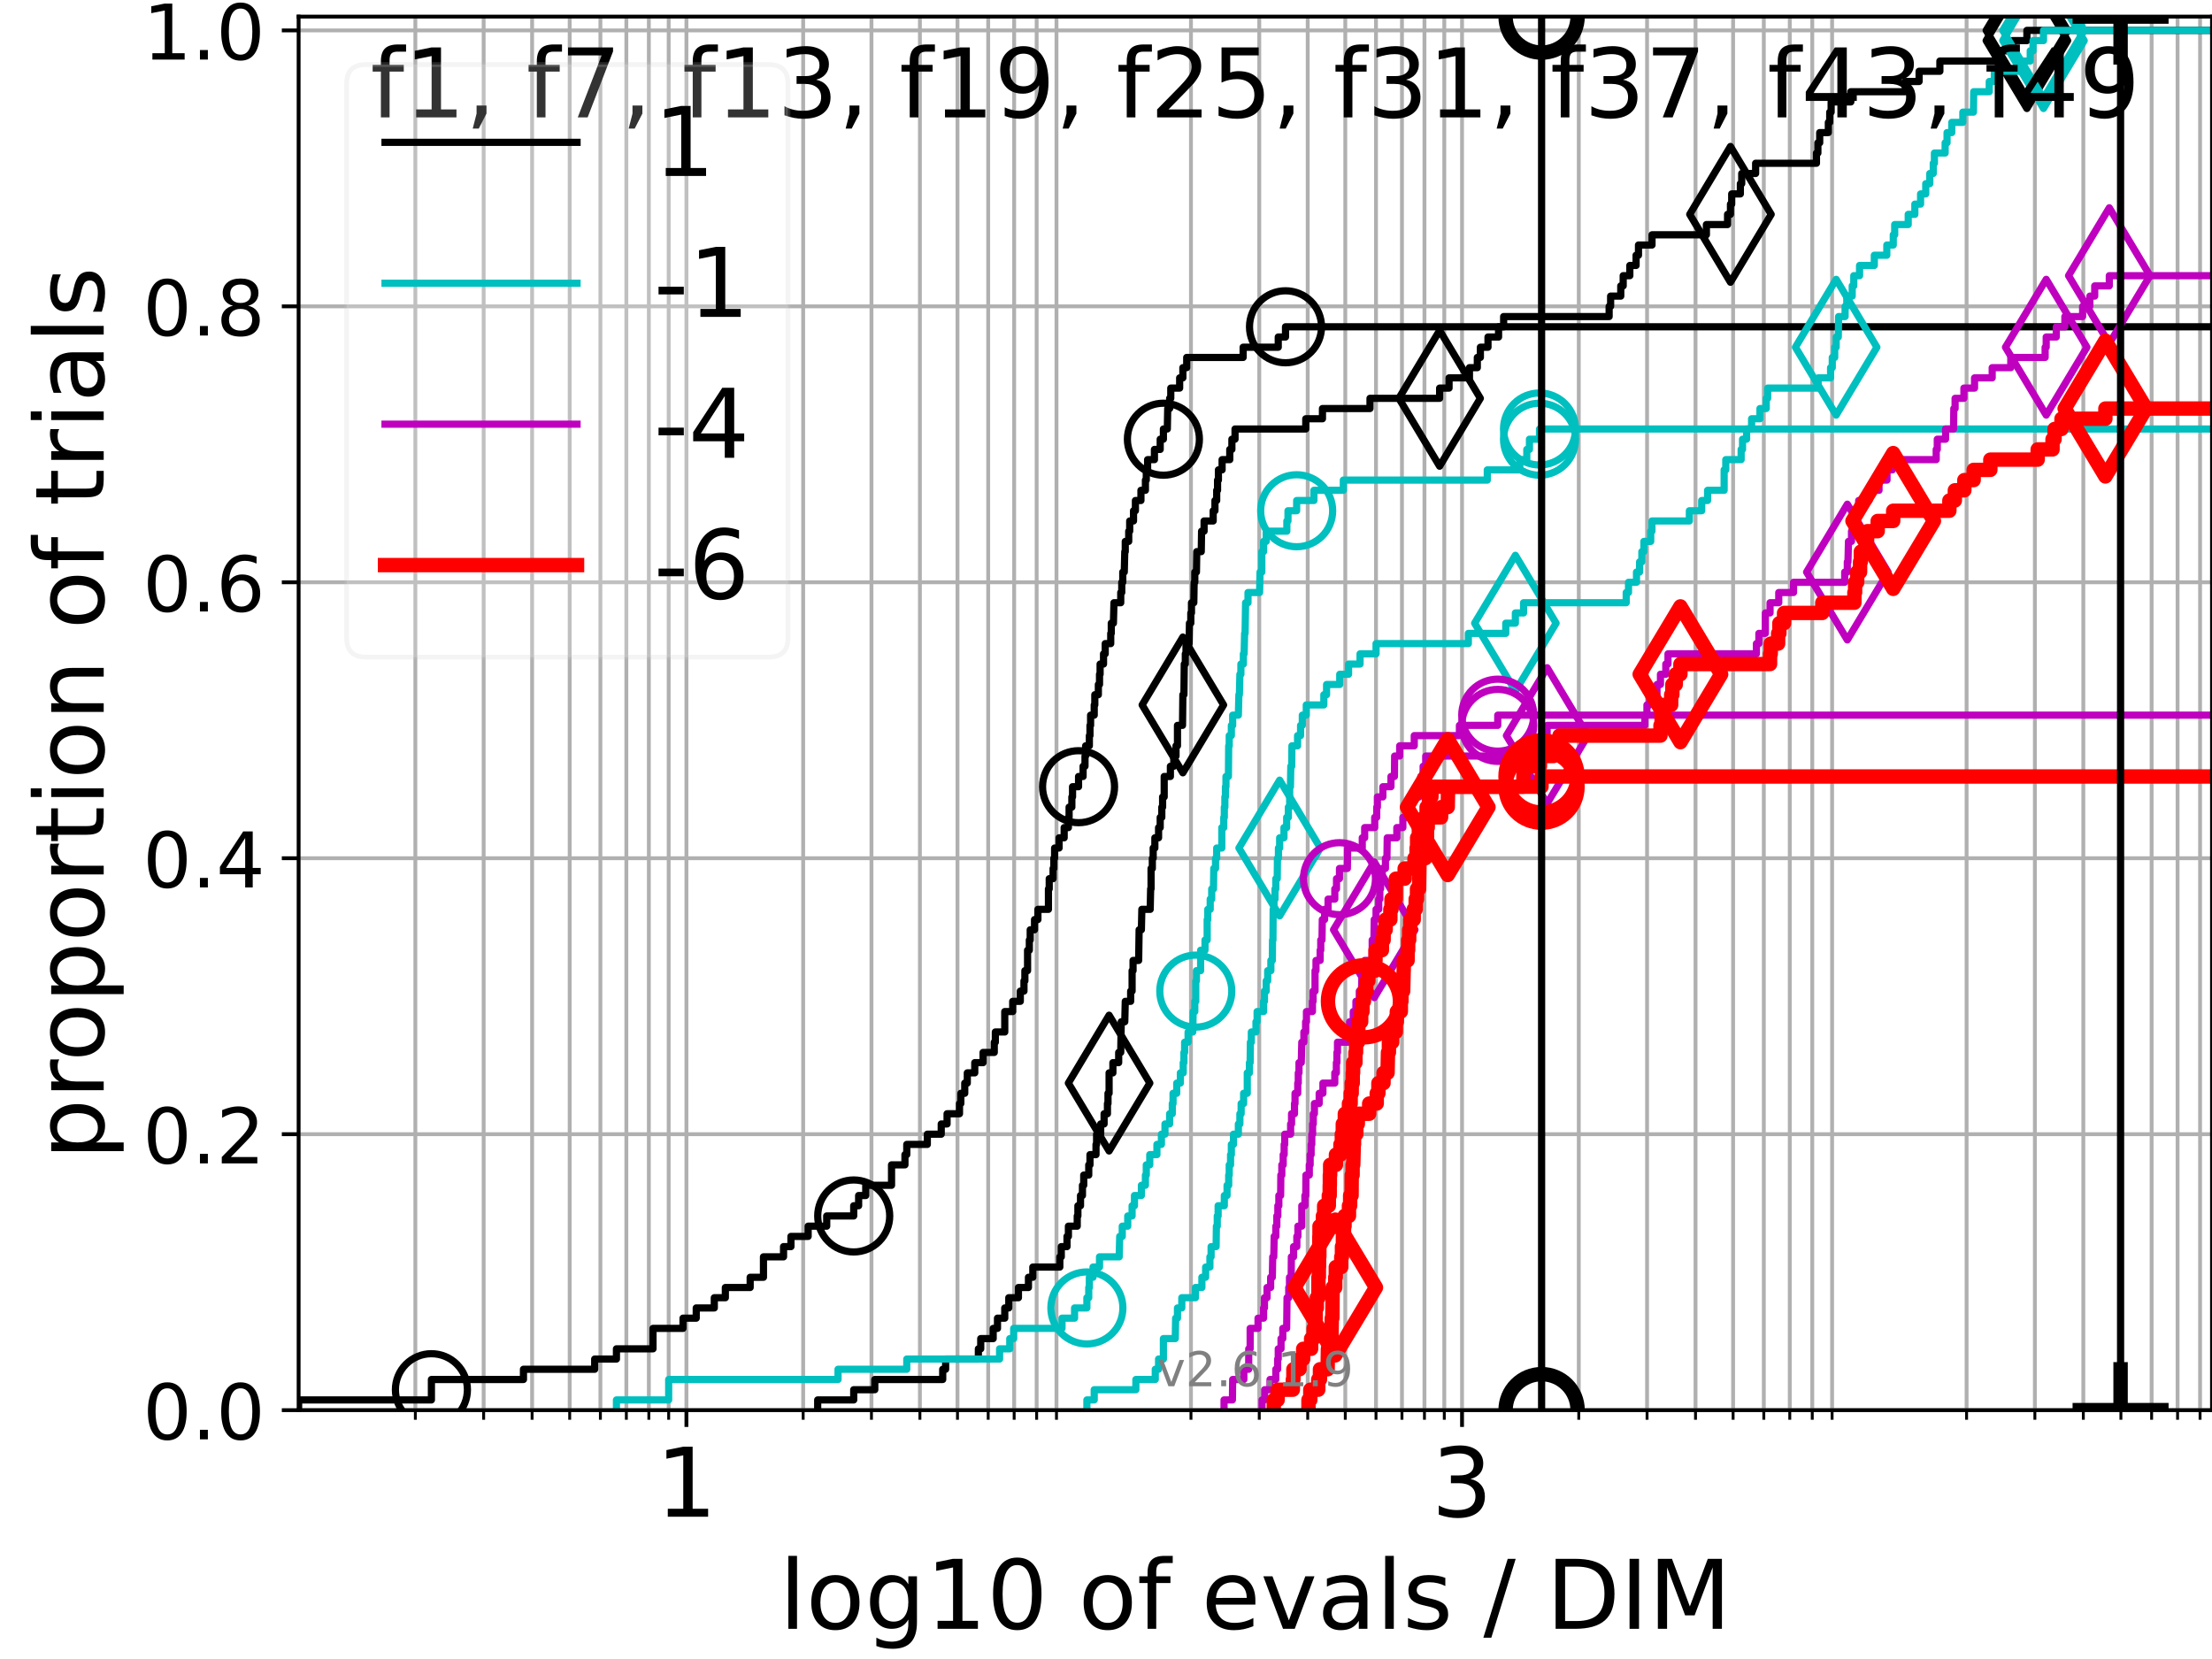 <?xml version="1.0" encoding="utf-8" standalone="no"?>
<!DOCTYPE svg PUBLIC "-//W3C//DTD SVG 1.1//EN"
  "http://www.w3.org/Graphics/SVG/1.1/DTD/svg11.dtd">
<!-- Created with matplotlib (https://matplotlib.org/) -->
<svg height="345.6pt" version="1.1" viewBox="0 0 460.8 345.6" width="460.8pt" xmlns="http://www.w3.org/2000/svg" xmlns:xlink="http://www.w3.org/1999/xlink">
 <defs>
  <style type="text/css">*{stroke-linecap:butt;stroke-linejoin:round;}</style>
 </defs>
 <g id="figure_1">
  <g id="patch_1">
   <path d="M 0 345.6 
L 460.8 345.6 
L 460.8 0 
L 0 0 
z
" style="fill:#ffffff;"/>
  </g>
  <g id="axes_1">
   <g id="patch_2">
    <path d="M 62.208 293.76 
L 460.8 293.76 
L 460.8 3.456 
L 62.208 3.456 
z
" style="fill:#ffffff;"/>
   </g>
   <g id="matplotlib.axis_1">
    <g id="xtick_1">
     <g id="line2d_1">
      <path clip-path="url(#pe8016af8f2)" d="M 142.995 293.76 
L 142.995 3.456 
" style="fill:none;stroke:#b0b0b0;stroke-linecap:square;stroke-width:0.8;"/>
     </g>
     <g id="line2d_2">
      <defs>
       <path d="M 0 0 
L 0 3.5 
" id="maef22111da" style="stroke:#000000;stroke-width:0.8;"/>
      </defs>
      <g>
       <use style="stroke:#000000;stroke-width:0.8;" x="142.995" xlink:href="#maef22111da" y="293.76"/>
      </g>
     </g>
     <g id="text_1">
      <!-- 1 -->
      <g transform="translate(136.633 315.957)scale(0.2 -0.2)">
       <defs>
        <path d="M 12.406 8.297 
L 28.516 8.297 
L 28.516 63.922 
L 10.984 60.406 
L 10.984 69.391 
L 28.422 72.906 
L 38.281 72.906 
L 38.281 8.297 
L 54.391 8.297 
L 54.391 0 
L 12.406 0 
z
" id="DejaVuSans-49"/>
       </defs>
       <use xlink:href="#DejaVuSans-49"/>
      </g>
     </g>
    </g>
    <g id="xtick_2">
     <g id="line2d_3">
      <path clip-path="url(#pe8016af8f2)" d="M 304.569 293.76 
L 304.569 3.456 
" style="fill:none;stroke:#b0b0b0;stroke-linecap:square;stroke-width:0.8;"/>
     </g>
     <g id="line2d_4">
      <g>
       <use style="stroke:#000000;stroke-width:0.8;" x="304.569" xlink:href="#maef22111da" y="293.76"/>
      </g>
     </g>
     <g id="text_2">
      <!-- 3 -->
      <g transform="translate(298.207 315.957)scale(0.2 -0.2)">
       <defs>
        <path d="M 40.578 39.312 
Q 47.656 37.797 51.625 33 
Q 55.609 28.219 55.609 21.188 
Q 55.609 10.406 48.188 4.484 
Q 40.766 -1.422 27.094 -1.422 
Q 22.516 -1.422 17.656 -0.516 
Q 12.797 0.391 7.625 2.203 
L 7.625 11.719 
Q 11.719 9.328 16.594 8.109 
Q 21.484 6.891 26.812 6.891 
Q 36.078 6.891 40.938 10.547 
Q 45.797 14.203 45.797 21.188 
Q 45.797 27.641 41.281 31.266 
Q 36.766 34.906 28.719 34.906 
L 20.219 34.906 
L 20.219 43.016 
L 29.109 43.016 
Q 36.375 43.016 40.234 45.922 
Q 44.094 48.828 44.094 54.297 
Q 44.094 59.906 40.109 62.906 
Q 36.141 65.922 28.719 65.922 
Q 24.656 65.922 20.016 65.031 
Q 15.375 64.156 9.812 62.312 
L 9.812 71.094 
Q 15.438 72.656 20.344 73.438 
Q 25.25 74.219 29.594 74.219 
Q 40.828 74.219 47.359 69.109 
Q 53.906 64.016 53.906 55.328 
Q 53.906 49.266 50.438 45.094 
Q 46.969 40.922 40.578 39.312 
z
" id="DejaVuSans-51"/>
       </defs>
       <use xlink:href="#DejaVuSans-51"/>
      </g>
     </g>
    </g>
    <g id="xtick_3">
     <g id="line2d_5">
      <path clip-path="url(#pe8016af8f2)" d="M 86.527 293.76 
L 86.527 3.456 
" style="fill:none;stroke:#b0b0b0;stroke-linecap:square;stroke-width:0.8;"/>
     </g>
     <g id="line2d_6">
      <defs>
       <path d="M 0 0 
L 0 2 
" id="m3221e10262" style="stroke:#000000;stroke-width:0.6;"/>
      </defs>
      <g>
       <use style="stroke:#000000;stroke-width:0.6;" x="86.527" xlink:href="#m3221e10262" y="293.76"/>
      </g>
     </g>
    </g>
    <g id="xtick_4">
     <g id="line2d_7">
      <path clip-path="url(#pe8016af8f2)" d="M 100.753 293.76 
L 100.753 3.456 
" style="fill:none;stroke:#b0b0b0;stroke-linecap:square;stroke-width:0.8;"/>
     </g>
     <g id="line2d_8">
      <g>
       <use style="stroke:#000000;stroke-width:0.6;" x="100.753" xlink:href="#m3221e10262" y="293.76"/>
      </g>
     </g>
    </g>
    <g id="xtick_5">
     <g id="line2d_9">
      <path clip-path="url(#pe8016af8f2)" d="M 110.847 293.76 
L 110.847 3.456 
" style="fill:none;stroke:#b0b0b0;stroke-linecap:square;stroke-width:0.8;"/>
     </g>
     <g id="line2d_10">
      <g>
       <use style="stroke:#000000;stroke-width:0.6;" x="110.847" xlink:href="#m3221e10262" y="293.76"/>
      </g>
     </g>
    </g>
    <g id="xtick_6">
     <g id="line2d_11">
      <path clip-path="url(#pe8016af8f2)" d="M 118.676 293.76 
L 118.676 3.456 
" style="fill:none;stroke:#b0b0b0;stroke-linecap:square;stroke-width:0.8;"/>
     </g>
     <g id="line2d_12">
      <g>
       <use style="stroke:#000000;stroke-width:0.6;" x="118.676" xlink:href="#m3221e10262" y="293.76"/>
      </g>
     </g>
    </g>
    <g id="xtick_7">
     <g id="line2d_13">
      <path clip-path="url(#pe8016af8f2)" d="M 125.073 293.76 
L 125.073 3.456 
" style="fill:none;stroke:#b0b0b0;stroke-linecap:square;stroke-width:0.8;"/>
     </g>
     <g id="line2d_14">
      <g>
       <use style="stroke:#000000;stroke-width:0.6;" x="125.073" xlink:href="#m3221e10262" y="293.76"/>
      </g>
     </g>
    </g>
    <g id="xtick_8">
     <g id="line2d_15">
      <path clip-path="url(#pe8016af8f2)" d="M 130.481 293.76 
L 130.481 3.456 
" style="fill:none;stroke:#b0b0b0;stroke-linecap:square;stroke-width:0.8;"/>
     </g>
     <g id="line2d_16">
      <g>
       <use style="stroke:#000000;stroke-width:0.6;" x="130.481" xlink:href="#m3221e10262" y="293.76"/>
      </g>
     </g>
    </g>
    <g id="xtick_9">
     <g id="line2d_17">
      <path clip-path="url(#pe8016af8f2)" d="M 135.166 293.76 
L 135.166 3.456 
" style="fill:none;stroke:#b0b0b0;stroke-linecap:square;stroke-width:0.8;"/>
     </g>
     <g id="line2d_18">
      <g>
       <use style="stroke:#000000;stroke-width:0.6;" x="135.166" xlink:href="#m3221e10262" y="293.76"/>
      </g>
     </g>
    </g>
    <g id="xtick_10">
     <g id="line2d_19">
      <path clip-path="url(#pe8016af8f2)" d="M 139.298 293.76 
L 139.298 3.456 
" style="fill:none;stroke:#b0b0b0;stroke-linecap:square;stroke-width:0.8;"/>
     </g>
     <g id="line2d_20">
      <g>
       <use style="stroke:#000000;stroke-width:0.6;" x="139.298" xlink:href="#m3221e10262" y="293.76"/>
      </g>
     </g>
    </g>
    <g id="xtick_11">
     <g id="line2d_21">
      <path clip-path="url(#pe8016af8f2)" d="M 167.314 293.76 
L 167.314 3.456 
" style="fill:none;stroke:#b0b0b0;stroke-linecap:square;stroke-width:0.8;"/>
     </g>
     <g id="line2d_22">
      <g>
       <use style="stroke:#000000;stroke-width:0.6;" x="167.314" xlink:href="#m3221e10262" y="293.76"/>
      </g>
     </g>
    </g>
    <g id="xtick_12">
     <g id="line2d_23">
      <path clip-path="url(#pe8016af8f2)" d="M 181.54 293.76 
L 181.54 3.456 
" style="fill:none;stroke:#b0b0b0;stroke-linecap:square;stroke-width:0.8;"/>
     </g>
     <g id="line2d_24">
      <g>
       <use style="stroke:#000000;stroke-width:0.6;" x="181.54" xlink:href="#m3221e10262" y="293.76"/>
      </g>
     </g>
    </g>
    <g id="xtick_13">
     <g id="line2d_25">
      <path clip-path="url(#pe8016af8f2)" d="M 191.634 293.76 
L 191.634 3.456 
" style="fill:none;stroke:#b0b0b0;stroke-linecap:square;stroke-width:0.8;"/>
     </g>
     <g id="line2d_26">
      <g>
       <use style="stroke:#000000;stroke-width:0.6;" x="191.634" xlink:href="#m3221e10262" y="293.76"/>
      </g>
     </g>
    </g>
    <g id="xtick_14">
     <g id="line2d_27">
      <path clip-path="url(#pe8016af8f2)" d="M 199.463 293.76 
L 199.463 3.456 
" style="fill:none;stroke:#b0b0b0;stroke-linecap:square;stroke-width:0.8;"/>
     </g>
     <g id="line2d_28">
      <g>
       <use style="stroke:#000000;stroke-width:0.6;" x="199.463" xlink:href="#m3221e10262" y="293.76"/>
      </g>
     </g>
    </g>
    <g id="xtick_15">
     <g id="line2d_29">
      <path clip-path="url(#pe8016af8f2)" d="M 205.86 293.76 
L 205.86 3.456 
" style="fill:none;stroke:#b0b0b0;stroke-linecap:square;stroke-width:0.8;"/>
     </g>
     <g id="line2d_30">
      <g>
       <use style="stroke:#000000;stroke-width:0.6;" x="205.86" xlink:href="#m3221e10262" y="293.76"/>
      </g>
     </g>
    </g>
    <g id="xtick_16">
     <g id="line2d_31">
      <path clip-path="url(#pe8016af8f2)" d="M 211.268 293.76 
L 211.268 3.456 
" style="fill:none;stroke:#b0b0b0;stroke-linecap:square;stroke-width:0.8;"/>
     </g>
     <g id="line2d_32">
      <g>
       <use style="stroke:#000000;stroke-width:0.6;" x="211.268" xlink:href="#m3221e10262" y="293.76"/>
      </g>
     </g>
    </g>
    <g id="xtick_17">
     <g id="line2d_33">
      <path clip-path="url(#pe8016af8f2)" d="M 215.953 293.76 
L 215.953 3.456 
" style="fill:none;stroke:#b0b0b0;stroke-linecap:square;stroke-width:0.8;"/>
     </g>
     <g id="line2d_34">
      <g>
       <use style="stroke:#000000;stroke-width:0.6;" x="215.953" xlink:href="#m3221e10262" y="293.76"/>
      </g>
     </g>
    </g>
    <g id="xtick_18">
     <g id="line2d_35">
      <path clip-path="url(#pe8016af8f2)" d="M 220.086 293.76 
L 220.086 3.456 
" style="fill:none;stroke:#b0b0b0;stroke-linecap:square;stroke-width:0.8;"/>
     </g>
     <g id="line2d_36">
      <g>
       <use style="stroke:#000000;stroke-width:0.6;" x="220.086" xlink:href="#m3221e10262" y="293.76"/>
      </g>
     </g>
    </g>
    <g id="xtick_19">
     <g id="line2d_37">
      <path clip-path="url(#pe8016af8f2)" d="M 248.101 293.76 
L 248.101 3.456 
" style="fill:none;stroke:#b0b0b0;stroke-linecap:square;stroke-width:0.8;"/>
     </g>
     <g id="line2d_38">
      <g>
       <use style="stroke:#000000;stroke-width:0.6;" x="248.101" xlink:href="#m3221e10262" y="293.76"/>
      </g>
     </g>
    </g>
    <g id="xtick_20">
     <g id="line2d_39">
      <path clip-path="url(#pe8016af8f2)" d="M 262.327 293.76 
L 262.327 3.456 
" style="fill:none;stroke:#b0b0b0;stroke-linecap:square;stroke-width:0.8;"/>
     </g>
     <g id="line2d_40">
      <g>
       <use style="stroke:#000000;stroke-width:0.6;" x="262.327" xlink:href="#m3221e10262" y="293.76"/>
      </g>
     </g>
    </g>
    <g id="xtick_21">
     <g id="line2d_41">
      <path clip-path="url(#pe8016af8f2)" d="M 272.421 293.76 
L 272.421 3.456 
" style="fill:none;stroke:#b0b0b0;stroke-linecap:square;stroke-width:0.8;"/>
     </g>
     <g id="line2d_42">
      <g>
       <use style="stroke:#000000;stroke-width:0.6;" x="272.421" xlink:href="#m3221e10262" y="293.76"/>
      </g>
     </g>
    </g>
    <g id="xtick_22">
     <g id="line2d_43">
      <path clip-path="url(#pe8016af8f2)" d="M 280.25 293.76 
L 280.25 3.456 
" style="fill:none;stroke:#b0b0b0;stroke-linecap:square;stroke-width:0.8;"/>
     </g>
     <g id="line2d_44">
      <g>
       <use style="stroke:#000000;stroke-width:0.6;" x="280.25" xlink:href="#m3221e10262" y="293.76"/>
      </g>
     </g>
    </g>
    <g id="xtick_23">
     <g id="line2d_45">
      <path clip-path="url(#pe8016af8f2)" d="M 286.647 293.76 
L 286.647 3.456 
" style="fill:none;stroke:#b0b0b0;stroke-linecap:square;stroke-width:0.8;"/>
     </g>
     <g id="line2d_46">
      <g>
       <use style="stroke:#000000;stroke-width:0.6;" x="286.647" xlink:href="#m3221e10262" y="293.76"/>
      </g>
     </g>
    </g>
    <g id="xtick_24">
     <g id="line2d_47">
      <path clip-path="url(#pe8016af8f2)" d="M 292.055 293.76 
L 292.055 3.456 
" style="fill:none;stroke:#b0b0b0;stroke-linecap:square;stroke-width:0.8;"/>
     </g>
     <g id="line2d_48">
      <g>
       <use style="stroke:#000000;stroke-width:0.6;" x="292.055" xlink:href="#m3221e10262" y="293.76"/>
      </g>
     </g>
    </g>
    <g id="xtick_25">
     <g id="line2d_49">
      <path clip-path="url(#pe8016af8f2)" d="M 296.74 293.76 
L 296.74 3.456 
" style="fill:none;stroke:#b0b0b0;stroke-linecap:square;stroke-width:0.8;"/>
     </g>
     <g id="line2d_50">
      <g>
       <use style="stroke:#000000;stroke-width:0.6;" x="296.74" xlink:href="#m3221e10262" y="293.76"/>
      </g>
     </g>
    </g>
    <g id="xtick_26">
     <g id="line2d_51">
      <path clip-path="url(#pe8016af8f2)" d="M 300.873 293.76 
L 300.873 3.456 
" style="fill:none;stroke:#b0b0b0;stroke-linecap:square;stroke-width:0.8;"/>
     </g>
     <g id="line2d_52">
      <g>
       <use style="stroke:#000000;stroke-width:0.6;" x="300.873" xlink:href="#m3221e10262" y="293.76"/>
      </g>
     </g>
    </g>
    <g id="xtick_27">
     <g id="line2d_53">
      <path clip-path="url(#pe8016af8f2)" d="M 328.889 293.76 
L 328.889 3.456 
" style="fill:none;stroke:#b0b0b0;stroke-linecap:square;stroke-width:0.8;"/>
     </g>
     <g id="line2d_54">
      <g>
       <use style="stroke:#000000;stroke-width:0.6;" x="328.889" xlink:href="#m3221e10262" y="293.76"/>
      </g>
     </g>
    </g>
    <g id="xtick_28">
     <g id="line2d_55">
      <path clip-path="url(#pe8016af8f2)" d="M 343.114 293.76 
L 343.114 3.456 
" style="fill:none;stroke:#b0b0b0;stroke-linecap:square;stroke-width:0.8;"/>
     </g>
     <g id="line2d_56">
      <g>
       <use style="stroke:#000000;stroke-width:0.6;" x="343.114" xlink:href="#m3221e10262" y="293.76"/>
      </g>
     </g>
    </g>
    <g id="xtick_29">
     <g id="line2d_57">
      <path clip-path="url(#pe8016af8f2)" d="M 353.208 293.76 
L 353.208 3.456 
" style="fill:none;stroke:#b0b0b0;stroke-linecap:square;stroke-width:0.8;"/>
     </g>
     <g id="line2d_58">
      <g>
       <use style="stroke:#000000;stroke-width:0.6;" x="353.208" xlink:href="#m3221e10262" y="293.76"/>
      </g>
     </g>
    </g>
    <g id="xtick_30">
     <g id="line2d_59">
      <path clip-path="url(#pe8016af8f2)" d="M 361.037 293.76 
L 361.037 3.456 
" style="fill:none;stroke:#b0b0b0;stroke-linecap:square;stroke-width:0.8;"/>
     </g>
     <g id="line2d_60">
      <g>
       <use style="stroke:#000000;stroke-width:0.6;" x="361.037" xlink:href="#m3221e10262" y="293.76"/>
      </g>
     </g>
    </g>
    <g id="xtick_31">
     <g id="line2d_61">
      <path clip-path="url(#pe8016af8f2)" d="M 367.434 293.76 
L 367.434 3.456 
" style="fill:none;stroke:#b0b0b0;stroke-linecap:square;stroke-width:0.8;"/>
     </g>
     <g id="line2d_62">
      <g>
       <use style="stroke:#000000;stroke-width:0.6;" x="367.434" xlink:href="#m3221e10262" y="293.76"/>
      </g>
     </g>
    </g>
    <g id="xtick_32">
     <g id="line2d_63">
      <path clip-path="url(#pe8016af8f2)" d="M 372.842 293.76 
L 372.842 3.456 
" style="fill:none;stroke:#b0b0b0;stroke-linecap:square;stroke-width:0.8;"/>
     </g>
     <g id="line2d_64">
      <g>
       <use style="stroke:#000000;stroke-width:0.6;" x="372.842" xlink:href="#m3221e10262" y="293.76"/>
      </g>
     </g>
    </g>
    <g id="xtick_33">
     <g id="line2d_65">
      <path clip-path="url(#pe8016af8f2)" d="M 377.527 293.76 
L 377.527 3.456 
" style="fill:none;stroke:#b0b0b0;stroke-linecap:square;stroke-width:0.8;"/>
     </g>
     <g id="line2d_66">
      <g>
       <use style="stroke:#000000;stroke-width:0.6;" x="377.527" xlink:href="#m3221e10262" y="293.76"/>
      </g>
     </g>
    </g>
    <g id="xtick_34">
     <g id="line2d_67">
      <path clip-path="url(#pe8016af8f2)" d="M 381.66 293.76 
L 381.66 3.456 
" style="fill:none;stroke:#b0b0b0;stroke-linecap:square;stroke-width:0.8;"/>
     </g>
     <g id="line2d_68">
      <g>
       <use style="stroke:#000000;stroke-width:0.6;" x="381.66" xlink:href="#m3221e10262" y="293.76"/>
      </g>
     </g>
    </g>
    <g id="xtick_35">
     <g id="line2d_69">
      <path clip-path="url(#pe8016af8f2)" d="M 409.676 293.76 
L 409.676 3.456 
" style="fill:none;stroke:#b0b0b0;stroke-linecap:square;stroke-width:0.8;"/>
     </g>
     <g id="line2d_70">
      <g>
       <use style="stroke:#000000;stroke-width:0.6;" x="409.676" xlink:href="#m3221e10262" y="293.76"/>
      </g>
     </g>
    </g>
    <g id="xtick_36">
     <g id="line2d_71">
      <path clip-path="url(#pe8016af8f2)" d="M 423.902 293.76 
L 423.902 3.456 
" style="fill:none;stroke:#b0b0b0;stroke-linecap:square;stroke-width:0.8;"/>
     </g>
     <g id="line2d_72">
      <g>
       <use style="stroke:#000000;stroke-width:0.6;" x="423.902" xlink:href="#m3221e10262" y="293.76"/>
      </g>
     </g>
    </g>
    <g id="xtick_37">
     <g id="line2d_73">
      <path clip-path="url(#pe8016af8f2)" d="M 433.995 293.76 
L 433.995 3.456 
" style="fill:none;stroke:#b0b0b0;stroke-linecap:square;stroke-width:0.8;"/>
     </g>
     <g id="line2d_74">
      <g>
       <use style="stroke:#000000;stroke-width:0.6;" x="433.995" xlink:href="#m3221e10262" y="293.76"/>
      </g>
     </g>
    </g>
    <g id="xtick_38">
     <g id="line2d_75">
      <path clip-path="url(#pe8016af8f2)" d="M 441.824 293.76 
L 441.824 3.456 
" style="fill:none;stroke:#b0b0b0;stroke-linecap:square;stroke-width:0.8;"/>
     </g>
     <g id="line2d_76">
      <g>
       <use style="stroke:#000000;stroke-width:0.6;" x="441.824" xlink:href="#m3221e10262" y="293.76"/>
      </g>
     </g>
    </g>
    <g id="xtick_39">
     <g id="line2d_77">
      <path clip-path="url(#pe8016af8f2)" d="M 448.221 293.76 
L 448.221 3.456 
" style="fill:none;stroke:#b0b0b0;stroke-linecap:square;stroke-width:0.8;"/>
     </g>
     <g id="line2d_78">
      <g>
       <use style="stroke:#000000;stroke-width:0.6;" x="448.221" xlink:href="#m3221e10262" y="293.76"/>
      </g>
     </g>
    </g>
    <g id="xtick_40">
     <g id="line2d_79">
      <path clip-path="url(#pe8016af8f2)" d="M 453.629 293.76 
L 453.629 3.456 
" style="fill:none;stroke:#b0b0b0;stroke-linecap:square;stroke-width:0.8;"/>
     </g>
     <g id="line2d_80">
      <g>
       <use style="stroke:#000000;stroke-width:0.6;" x="453.629" xlink:href="#m3221e10262" y="293.76"/>
      </g>
     </g>
    </g>
    <g id="xtick_41">
     <g id="line2d_81">
      <path clip-path="url(#pe8016af8f2)" d="M 458.314 293.76 
L 458.314 3.456 
" style="fill:none;stroke:#b0b0b0;stroke-linecap:square;stroke-width:0.8;"/>
     </g>
     <g id="line2d_82">
      <g>
       <use style="stroke:#000000;stroke-width:0.6;" x="458.314" xlink:href="#m3221e10262" y="293.76"/>
      </g>
     </g>
    </g>
    <g id="text_3">
     <!-- log10 of evals / DIM -->
     <g transform="translate(162.348 339.313)scale(0.2 -0.2)">
      <defs>
       <path d="M 9.422 75.984 
L 18.406 75.984 
L 18.406 0 
L 9.422 0 
z
" id="DejaVuSans-108"/>
       <path d="M 30.609 48.391 
Q 23.391 48.391 19.188 42.75 
Q 14.984 37.109 14.984 27.297 
Q 14.984 17.484 19.156 11.844 
Q 23.344 6.203 30.609 6.203 
Q 37.797 6.203 41.984 11.859 
Q 46.188 17.531 46.188 27.297 
Q 46.188 37.016 41.984 42.703 
Q 37.797 48.391 30.609 48.391 
z
M 30.609 56 
Q 42.328 56 49.016 48.375 
Q 55.719 40.766 55.719 27.297 
Q 55.719 13.875 49.016 6.219 
Q 42.328 -1.422 30.609 -1.422 
Q 18.844 -1.422 12.172 6.219 
Q 5.516 13.875 5.516 27.297 
Q 5.516 40.766 12.172 48.375 
Q 18.844 56 30.609 56 
z
" id="DejaVuSans-111"/>
       <path d="M 45.406 27.984 
Q 45.406 37.75 41.375 43.109 
Q 37.359 48.484 30.078 48.484 
Q 22.859 48.484 18.828 43.109 
Q 14.797 37.75 14.797 27.984 
Q 14.797 18.266 18.828 12.891 
Q 22.859 7.516 30.078 7.516 
Q 37.359 7.516 41.375 12.891 
Q 45.406 18.266 45.406 27.984 
z
M 54.391 6.781 
Q 54.391 -7.172 48.188 -13.984 
Q 42 -20.797 29.203 -20.797 
Q 24.469 -20.797 20.266 -20.094 
Q 16.062 -19.391 12.109 -17.922 
L 12.109 -9.188 
Q 16.062 -11.328 19.922 -12.344 
Q 23.781 -13.375 27.781 -13.375 
Q 36.625 -13.375 41.016 -8.766 
Q 45.406 -4.156 45.406 5.172 
L 45.406 9.625 
Q 42.625 4.781 38.281 2.391 
Q 33.938 0 27.875 0 
Q 17.828 0 11.672 7.656 
Q 5.516 15.328 5.516 27.984 
Q 5.516 40.672 11.672 48.328 
Q 17.828 56 27.875 56 
Q 33.938 56 38.281 53.609 
Q 42.625 51.219 45.406 46.391 
L 45.406 54.688 
L 54.391 54.688 
z
" id="DejaVuSans-103"/>
       <path d="M 31.781 66.406 
Q 24.172 66.406 20.328 58.906 
Q 16.5 51.422 16.5 36.375 
Q 16.5 21.391 20.328 13.891 
Q 24.172 6.391 31.781 6.391 
Q 39.453 6.391 43.281 13.891 
Q 47.125 21.391 47.125 36.375 
Q 47.125 51.422 43.281 58.906 
Q 39.453 66.406 31.781 66.406 
z
M 31.781 74.219 
Q 44.047 74.219 50.516 64.516 
Q 56.984 54.828 56.984 36.375 
Q 56.984 17.969 50.516 8.266 
Q 44.047 -1.422 31.781 -1.422 
Q 19.531 -1.422 13.062 8.266 
Q 6.594 17.969 6.594 36.375 
Q 6.594 54.828 13.062 64.516 
Q 19.531 74.219 31.781 74.219 
z
" id="DejaVuSans-48"/>
       <path id="DejaVuSans-32"/>
       <path d="M 37.109 75.984 
L 37.109 68.5 
L 28.516 68.5 
Q 23.688 68.5 21.797 66.547 
Q 19.922 64.594 19.922 59.516 
L 19.922 54.688 
L 34.719 54.688 
L 34.719 47.703 
L 19.922 47.703 
L 19.922 0 
L 10.891 0 
L 10.891 47.703 
L 2.297 47.703 
L 2.297 54.688 
L 10.891 54.688 
L 10.891 58.5 
Q 10.891 67.625 15.141 71.797 
Q 19.391 75.984 28.609 75.984 
z
" id="DejaVuSans-102"/>
       <path d="M 56.203 29.594 
L 56.203 25.203 
L 14.891 25.203 
Q 15.484 15.922 20.484 11.062 
Q 25.484 6.203 34.422 6.203 
Q 39.594 6.203 44.453 7.469 
Q 49.312 8.734 54.109 11.281 
L 54.109 2.781 
Q 49.266 0.734 44.188 -0.344 
Q 39.109 -1.422 33.891 -1.422 
Q 20.797 -1.422 13.156 6.188 
Q 5.516 13.812 5.516 26.812 
Q 5.516 40.234 12.766 48.109 
Q 20.016 56 32.328 56 
Q 43.359 56 49.781 48.891 
Q 56.203 41.797 56.203 29.594 
z
M 47.219 32.234 
Q 47.125 39.594 43.094 43.984 
Q 39.062 48.391 32.422 48.391 
Q 24.906 48.391 20.391 44.141 
Q 15.875 39.891 15.188 32.172 
z
" id="DejaVuSans-101"/>
       <path d="M 2.984 54.688 
L 12.5 54.688 
L 29.594 8.797 
L 46.688 54.688 
L 56.203 54.688 
L 35.688 0 
L 23.484 0 
z
" id="DejaVuSans-118"/>
       <path d="M 34.281 27.484 
Q 23.391 27.484 19.188 25 
Q 14.984 22.516 14.984 16.5 
Q 14.984 11.719 18.141 8.906 
Q 21.297 6.109 26.703 6.109 
Q 34.188 6.109 38.703 11.406 
Q 43.219 16.703 43.219 25.484 
L 43.219 27.484 
z
M 52.203 31.203 
L 52.203 0 
L 43.219 0 
L 43.219 8.297 
Q 40.141 3.328 35.547 0.953 
Q 30.953 -1.422 24.312 -1.422 
Q 15.922 -1.422 10.953 3.297 
Q 6 8.016 6 15.922 
Q 6 25.141 12.172 29.828 
Q 18.359 34.516 30.609 34.516 
L 43.219 34.516 
L 43.219 35.406 
Q 43.219 41.609 39.141 45 
Q 35.062 48.391 27.688 48.391 
Q 23 48.391 18.547 47.266 
Q 14.109 46.141 10.016 43.891 
L 10.016 52.203 
Q 14.938 54.109 19.578 55.047 
Q 24.219 56 28.609 56 
Q 40.484 56 46.344 49.844 
Q 52.203 43.703 52.203 31.203 
z
" id="DejaVuSans-97"/>
       <path d="M 44.281 53.078 
L 44.281 44.578 
Q 40.484 46.531 36.375 47.5 
Q 32.281 48.484 27.875 48.484 
Q 21.188 48.484 17.844 46.438 
Q 14.5 44.391 14.5 40.281 
Q 14.5 37.156 16.891 35.375 
Q 19.281 33.594 26.516 31.984 
L 29.594 31.297 
Q 39.156 29.25 43.188 25.516 
Q 47.219 21.781 47.219 15.094 
Q 47.219 7.469 41.188 3.016 
Q 35.156 -1.422 24.609 -1.422 
Q 20.219 -1.422 15.453 -0.562 
Q 10.688 0.297 5.422 2 
L 5.422 11.281 
Q 10.406 8.688 15.234 7.391 
Q 20.062 6.109 24.812 6.109 
Q 31.156 6.109 34.562 8.281 
Q 37.984 10.453 37.984 14.406 
Q 37.984 18.062 35.516 20.016 
Q 33.062 21.969 24.703 23.781 
L 21.578 24.516 
Q 13.234 26.266 9.516 29.906 
Q 5.812 33.547 5.812 39.891 
Q 5.812 47.609 11.281 51.797 
Q 16.75 56 26.812 56 
Q 31.781 56 36.172 55.266 
Q 40.578 54.547 44.281 53.078 
z
" id="DejaVuSans-115"/>
       <path d="M 25.391 72.906 
L 33.688 72.906 
L 8.297 -9.281 
L 0 -9.281 
z
" id="DejaVuSans-47"/>
       <path d="M 19.672 64.797 
L 19.672 8.109 
L 31.594 8.109 
Q 46.688 8.109 53.688 14.938 
Q 60.688 21.781 60.688 36.531 
Q 60.688 51.172 53.688 57.984 
Q 46.688 64.797 31.594 64.797 
z
M 9.812 72.906 
L 30.078 72.906 
Q 51.266 72.906 61.172 64.094 
Q 71.094 55.281 71.094 36.531 
Q 71.094 17.672 61.125 8.828 
Q 51.172 0 30.078 0 
L 9.812 0 
z
" id="DejaVuSans-68"/>
       <path d="M 9.812 72.906 
L 19.672 72.906 
L 19.672 0 
L 9.812 0 
z
" id="DejaVuSans-73"/>
       <path d="M 9.812 72.906 
L 24.516 72.906 
L 43.109 23.297 
L 61.812 72.906 
L 76.516 72.906 
L 76.516 0 
L 66.891 0 
L 66.891 64.016 
L 48.094 14.016 
L 38.188 14.016 
L 19.391 64.016 
L 19.391 0 
L 9.812 0 
z
" id="DejaVuSans-77"/>
      </defs>
      <use xlink:href="#DejaVuSans-108"/>
      <use x="27.783" xlink:href="#DejaVuSans-111"/>
      <use x="88.965" xlink:href="#DejaVuSans-103"/>
      <use x="152.441" xlink:href="#DejaVuSans-49"/>
      <use x="216.064" xlink:href="#DejaVuSans-48"/>
      <use x="279.688" xlink:href="#DejaVuSans-32"/>
      <use x="311.475" xlink:href="#DejaVuSans-111"/>
      <use x="372.656" xlink:href="#DejaVuSans-102"/>
      <use x="407.861" xlink:href="#DejaVuSans-32"/>
      <use x="439.648" xlink:href="#DejaVuSans-101"/>
      <use x="501.172" xlink:href="#DejaVuSans-118"/>
      <use x="560.352" xlink:href="#DejaVuSans-97"/>
      <use x="621.631" xlink:href="#DejaVuSans-108"/>
      <use x="649.414" xlink:href="#DejaVuSans-115"/>
      <use x="701.514" xlink:href="#DejaVuSans-32"/>
      <use x="733.301" xlink:href="#DejaVuSans-47"/>
      <use x="766.992" xlink:href="#DejaVuSans-32"/>
      <use x="798.779" xlink:href="#DejaVuSans-68"/>
      <use x="875.781" xlink:href="#DejaVuSans-73"/>
      <use x="905.273" xlink:href="#DejaVuSans-77"/>
     </g>
    </g>
   </g>
   <g id="matplotlib.axis_2">
    <g id="ytick_1">
     <g id="line2d_83">
      <path clip-path="url(#pe8016af8f2)" d="M 62.208 293.76 
L 460.8 293.76 
" style="fill:none;stroke:#b0b0b0;stroke-linecap:square;stroke-width:0.8;"/>
     </g>
     <g id="line2d_84">
      <defs>
       <path d="M 0 0 
L -3.5 0 
" id="md52138c929" style="stroke:#000000;stroke-width:0.8;"/>
      </defs>
      <g>
       <use style="stroke:#000000;stroke-width:0.8;" x="62.208" xlink:href="#md52138c929" y="293.76"/>
      </g>
     </g>
     <g id="text_4">
      <!-- 0.0 -->
      <g transform="translate(29.763 299.839)scale(0.16 -0.16)">
       <defs>
        <path d="M 10.688 12.406 
L 21 12.406 
L 21 0 
L 10.688 0 
z
" id="DejaVuSans-46"/>
       </defs>
       <use xlink:href="#DejaVuSans-48"/>
       <use x="63.623" xlink:href="#DejaVuSans-46"/>
       <use x="95.41" xlink:href="#DejaVuSans-48"/>
      </g>
     </g>
    </g>
    <g id="ytick_2">
     <g id="line2d_85">
      <path clip-path="url(#pe8016af8f2)" d="M 62.208 236.274 
L 460.8 236.274 
" style="fill:none;stroke:#b0b0b0;stroke-linecap:square;stroke-width:0.8;"/>
     </g>
     <g id="line2d_86">
      <g>
       <use style="stroke:#000000;stroke-width:0.8;" x="62.208" xlink:href="#md52138c929" y="236.274"/>
      </g>
     </g>
     <g id="text_5">
      <!-- 0.2 -->
      <g transform="translate(29.763 242.353)scale(0.16 -0.16)">
       <defs>
        <path d="M 19.188 8.297 
L 53.609 8.297 
L 53.609 0 
L 7.328 0 
L 7.328 8.297 
Q 12.938 14.109 22.625 23.891 
Q 32.328 33.688 34.812 36.531 
Q 39.547 41.844 41.422 45.531 
Q 43.312 49.219 43.312 52.781 
Q 43.312 58.594 39.234 62.25 
Q 35.156 65.922 28.609 65.922 
Q 23.969 65.922 18.812 64.312 
Q 13.672 62.703 7.812 59.422 
L 7.812 69.391 
Q 13.766 71.781 18.938 73 
Q 24.125 74.219 28.422 74.219 
Q 39.75 74.219 46.484 68.547 
Q 53.219 62.891 53.219 53.422 
Q 53.219 48.922 51.531 44.891 
Q 49.859 40.875 45.406 35.406 
Q 44.188 33.984 37.641 27.219 
Q 31.109 20.453 19.188 8.297 
z
" id="DejaVuSans-50"/>
       </defs>
       <use xlink:href="#DejaVuSans-48"/>
       <use x="63.623" xlink:href="#DejaVuSans-46"/>
       <use x="95.41" xlink:href="#DejaVuSans-50"/>
      </g>
     </g>
    </g>
    <g id="ytick_3">
     <g id="line2d_87">
      <path clip-path="url(#pe8016af8f2)" d="M 62.208 178.788 
L 460.8 178.788 
" style="fill:none;stroke:#b0b0b0;stroke-linecap:square;stroke-width:0.8;"/>
     </g>
     <g id="line2d_88">
      <g>
       <use style="stroke:#000000;stroke-width:0.8;" x="62.208" xlink:href="#md52138c929" y="178.788"/>
      </g>
     </g>
     <g id="text_6">
      <!-- 0.4 -->
      <g transform="translate(29.763 184.867)scale(0.16 -0.16)">
       <defs>
        <path d="M 37.797 64.312 
L 12.891 25.391 
L 37.797 25.391 
z
M 35.203 72.906 
L 47.609 72.906 
L 47.609 25.391 
L 58.016 25.391 
L 58.016 17.188 
L 47.609 17.188 
L 47.609 0 
L 37.797 0 
L 37.797 17.188 
L 4.891 17.188 
L 4.891 26.703 
z
" id="DejaVuSans-52"/>
       </defs>
       <use xlink:href="#DejaVuSans-48"/>
       <use x="63.623" xlink:href="#DejaVuSans-46"/>
       <use x="95.41" xlink:href="#DejaVuSans-52"/>
      </g>
     </g>
    </g>
    <g id="ytick_4">
     <g id="line2d_89">
      <path clip-path="url(#pe8016af8f2)" d="M 62.208 121.302 
L 460.8 121.302 
" style="fill:none;stroke:#b0b0b0;stroke-linecap:square;stroke-width:0.8;"/>
     </g>
     <g id="line2d_90">
      <g>
       <use style="stroke:#000000;stroke-width:0.8;" x="62.208" xlink:href="#md52138c929" y="121.302"/>
      </g>
     </g>
     <g id="text_7">
      <!-- 0.6 -->
      <g transform="translate(29.763 127.381)scale(0.16 -0.16)">
       <defs>
        <path d="M 33.016 40.375 
Q 26.375 40.375 22.484 35.828 
Q 18.609 31.297 18.609 23.391 
Q 18.609 15.531 22.484 10.953 
Q 26.375 6.391 33.016 6.391 
Q 39.656 6.391 43.531 10.953 
Q 47.406 15.531 47.406 23.391 
Q 47.406 31.297 43.531 35.828 
Q 39.656 40.375 33.016 40.375 
z
M 52.594 71.297 
L 52.594 62.312 
Q 48.875 64.062 45.094 64.984 
Q 41.312 65.922 37.594 65.922 
Q 27.828 65.922 22.672 59.328 
Q 17.531 52.734 16.797 39.406 
Q 19.672 43.656 24.016 45.922 
Q 28.375 48.188 33.594 48.188 
Q 44.578 48.188 50.953 41.516 
Q 57.328 34.859 57.328 23.391 
Q 57.328 12.156 50.688 5.359 
Q 44.047 -1.422 33.016 -1.422 
Q 20.359 -1.422 13.672 8.266 
Q 6.984 17.969 6.984 36.375 
Q 6.984 53.656 15.188 63.938 
Q 23.391 74.219 37.203 74.219 
Q 40.922 74.219 44.703 73.484 
Q 48.484 72.75 52.594 71.297 
z
" id="DejaVuSans-54"/>
       </defs>
       <use xlink:href="#DejaVuSans-48"/>
       <use x="63.623" xlink:href="#DejaVuSans-46"/>
       <use x="95.41" xlink:href="#DejaVuSans-54"/>
      </g>
     </g>
    </g>
    <g id="ytick_5">
     <g id="line2d_91">
      <path clip-path="url(#pe8016af8f2)" d="M 62.208 63.816 
L 460.8 63.816 
" style="fill:none;stroke:#b0b0b0;stroke-linecap:square;stroke-width:0.8;"/>
     </g>
     <g id="line2d_92">
      <g>
       <use style="stroke:#000000;stroke-width:0.8;" x="62.208" xlink:href="#md52138c929" y="63.816"/>
      </g>
     </g>
     <g id="text_8">
      <!-- 0.8 -->
      <g transform="translate(29.763 69.895)scale(0.16 -0.16)">
       <defs>
        <path d="M 31.781 34.625 
Q 24.75 34.625 20.719 30.859 
Q 16.703 27.094 16.703 20.516 
Q 16.703 13.922 20.719 10.156 
Q 24.75 6.391 31.781 6.391 
Q 38.812 6.391 42.859 10.172 
Q 46.922 13.969 46.922 20.516 
Q 46.922 27.094 42.891 30.859 
Q 38.875 34.625 31.781 34.625 
z
M 21.922 38.812 
Q 15.578 40.375 12.031 44.719 
Q 8.5 49.078 8.5 55.328 
Q 8.5 64.062 14.719 69.141 
Q 20.953 74.219 31.781 74.219 
Q 42.672 74.219 48.875 69.141 
Q 55.078 64.062 55.078 55.328 
Q 55.078 49.078 51.531 44.719 
Q 48 40.375 41.703 38.812 
Q 48.828 37.156 52.797 32.312 
Q 56.781 27.484 56.781 20.516 
Q 56.781 9.906 50.312 4.234 
Q 43.844 -1.422 31.781 -1.422 
Q 19.734 -1.422 13.25 4.234 
Q 6.781 9.906 6.781 20.516 
Q 6.781 27.484 10.781 32.312 
Q 14.797 37.156 21.922 38.812 
z
M 18.312 54.391 
Q 18.312 48.734 21.844 45.562 
Q 25.391 42.391 31.781 42.391 
Q 38.141 42.391 41.719 45.562 
Q 45.312 48.734 45.312 54.391 
Q 45.312 60.062 41.719 63.234 
Q 38.141 66.406 31.781 66.406 
Q 25.391 66.406 21.844 63.234 
Q 18.312 60.062 18.312 54.391 
z
" id="DejaVuSans-56"/>
       </defs>
       <use xlink:href="#DejaVuSans-48"/>
       <use x="63.623" xlink:href="#DejaVuSans-46"/>
       <use x="95.41" xlink:href="#DejaVuSans-56"/>
      </g>
     </g>
    </g>
    <g id="ytick_6">
     <g id="line2d_93">
      <path clip-path="url(#pe8016af8f2)" d="M 62.208 6.33 
L 460.8 6.33 
" style="fill:none;stroke:#b0b0b0;stroke-linecap:square;stroke-width:0.8;"/>
     </g>
     <g id="line2d_94">
      <g>
       <use style="stroke:#000000;stroke-width:0.8;" x="62.208" xlink:href="#md52138c929" y="6.33"/>
      </g>
     </g>
     <g id="text_9">
      <!-- 1.0 -->
      <g transform="translate(29.763 12.409)scale(0.16 -0.16)">
       <use xlink:href="#DejaVuSans-49"/>
       <use x="63.623" xlink:href="#DejaVuSans-46"/>
       <use x="95.41" xlink:href="#DejaVuSans-48"/>
      </g>
     </g>
    </g>
    <g id="text_10">
     <!-- proportion of trials -->
     <g transform="translate(21.604 241.614)rotate(-90)scale(0.2 -0.2)">
      <defs>
       <path d="M 18.109 8.203 
L 18.109 -20.797 
L 9.078 -20.797 
L 9.078 54.688 
L 18.109 54.688 
L 18.109 46.391 
Q 20.953 51.266 25.266 53.625 
Q 29.594 56 35.594 56 
Q 45.562 56 51.781 48.094 
Q 58.016 40.188 58.016 27.297 
Q 58.016 14.406 51.781 6.484 
Q 45.562 -1.422 35.594 -1.422 
Q 29.594 -1.422 25.266 0.953 
Q 20.953 3.328 18.109 8.203 
z
M 48.688 27.297 
Q 48.688 37.203 44.609 42.844 
Q 40.531 48.484 33.406 48.484 
Q 26.266 48.484 22.188 42.844 
Q 18.109 37.203 18.109 27.297 
Q 18.109 17.391 22.188 11.75 
Q 26.266 6.109 33.406 6.109 
Q 40.531 6.109 44.609 11.75 
Q 48.688 17.391 48.688 27.297 
z
" id="DejaVuSans-112"/>
       <path d="M 41.109 46.297 
Q 39.594 47.172 37.812 47.578 
Q 36.031 48 33.891 48 
Q 26.266 48 22.188 43.047 
Q 18.109 38.094 18.109 28.812 
L 18.109 0 
L 9.078 0 
L 9.078 54.688 
L 18.109 54.688 
L 18.109 46.188 
Q 20.953 51.172 25.484 53.578 
Q 30.031 56 36.531 56 
Q 37.453 56 38.578 55.875 
Q 39.703 55.766 41.062 55.516 
z
" id="DejaVuSans-114"/>
       <path d="M 18.312 70.219 
L 18.312 54.688 
L 36.812 54.688 
L 36.812 47.703 
L 18.312 47.703 
L 18.312 18.016 
Q 18.312 11.328 20.141 9.422 
Q 21.969 7.516 27.594 7.516 
L 36.812 7.516 
L 36.812 0 
L 27.594 0 
Q 17.188 0 13.234 3.875 
Q 9.281 7.766 9.281 18.016 
L 9.281 47.703 
L 2.688 47.703 
L 2.688 54.688 
L 9.281 54.688 
L 9.281 70.219 
z
" id="DejaVuSans-116"/>
       <path d="M 9.422 54.688 
L 18.406 54.688 
L 18.406 0 
L 9.422 0 
z
M 9.422 75.984 
L 18.406 75.984 
L 18.406 64.594 
L 9.422 64.594 
z
" id="DejaVuSans-105"/>
       <path d="M 54.891 33.016 
L 54.891 0 
L 45.906 0 
L 45.906 32.719 
Q 45.906 40.484 42.875 44.328 
Q 39.844 48.188 33.797 48.188 
Q 26.516 48.188 22.312 43.547 
Q 18.109 38.922 18.109 30.906 
L 18.109 0 
L 9.078 0 
L 9.078 54.688 
L 18.109 54.688 
L 18.109 46.188 
Q 21.344 51.125 25.703 53.562 
Q 30.078 56 35.797 56 
Q 45.219 56 50.047 50.172 
Q 54.891 44.344 54.891 33.016 
z
" id="DejaVuSans-110"/>
      </defs>
      <use xlink:href="#DejaVuSans-112"/>
      <use x="63.477" xlink:href="#DejaVuSans-114"/>
      <use x="102.34" xlink:href="#DejaVuSans-111"/>
      <use x="163.521" xlink:href="#DejaVuSans-112"/>
      <use x="226.998" xlink:href="#DejaVuSans-111"/>
      <use x="288.18" xlink:href="#DejaVuSans-114"/>
      <use x="329.293" xlink:href="#DejaVuSans-116"/>
      <use x="368.502" xlink:href="#DejaVuSans-105"/>
      <use x="396.285" xlink:href="#DejaVuSans-111"/>
      <use x="457.467" xlink:href="#DejaVuSans-110"/>
      <use x="520.846" xlink:href="#DejaVuSans-32"/>
      <use x="552.633" xlink:href="#DejaVuSans-111"/>
      <use x="613.814" xlink:href="#DejaVuSans-102"/>
      <use x="649.02" xlink:href="#DejaVuSans-32"/>
      <use x="680.807" xlink:href="#DejaVuSans-116"/>
      <use x="720.016" xlink:href="#DejaVuSans-114"/>
      <use x="761.129" xlink:href="#DejaVuSans-105"/>
      <use x="788.912" xlink:href="#DejaVuSans-97"/>
      <use x="850.191" xlink:href="#DejaVuSans-108"/>
      <use x="877.975" xlink:href="#DejaVuSans-115"/>
     </g>
    </g>
   </g>
   <g id="line2d_95">
    <path clip-path="url(#pe8016af8f2)" d="M 170.338 293.76 
L 170.338 291.631 
L 177.844 291.631 
L 177.844 289.502 
L 182.235 289.502 
L 182.235 287.373 
L 196.384 287.373 
L 196.384 285.244 
L 196.992 285.244 
L 196.992 283.114 
L 203.813 283.114 
L 203.813 280.985 
L 204.305 280.985 
L 204.305 278.856 
L 206.897 278.856 
L 206.897 276.727 
L 207.794 276.727 
L 207.794 274.598 
L 209.31 274.598 
L 209.31 272.469 
L 210.148 272.469 
L 210.148 270.34 
L 212.159 270.34 
L 212.159 268.211 
L 214.246 268.211 
L 214.246 266.082 
L 215.155 266.082 
L 215.155 263.952 
L 220.78 263.952 
L 220.78 261.823 
L 221.085 261.823 
L 221.085 259.694 
L 222.277 259.694 
L 222.277 257.565 
L 222.569 257.565 
L 222.569 255.436 
L 224.408 255.436 
L 224.408 253.307 
L 224.546 253.307 
L 224.546 251.178 
L 225.091 251.178 
L 225.091 249.049 
L 225.494 249.049 
L 225.494 246.92 
L 225.76 246.92 
L 225.76 244.79 
L 226.806 244.79 
L 226.806 242.661 
L 227.062 242.661 
L 227.062 240.532 
L 228.318 240.532 
L 228.318 238.403 
L 228.441 238.403 
L 228.441 236.274 
L 229.291 236.274 
L 229.291 234.145 
L 230.003 234.145 
L 230.003 232.016 
L 230.701 232.016 
L 230.701 229.887 
L 230.816 229.887 
L 230.816 227.758 
L 231.045 227.758 
L 231.045 223.499 
L 231.835 223.499 
L 231.835 221.37 
L 233.041 221.37 
L 233.041 219.241 
L 233.47 219.241 
L 233.576 212.854 
L 234.311 212.854 
L 234.415 208.596 
L 235.537 208.596 
L 235.537 206.467 
L 235.837 206.467 
L 235.837 202.208 
L 236.036 202.208 
L 236.036 200.079 
L 237.204 200.079 
L 237.299 193.692 
L 237.773 193.692 
L 237.867 189.434 
L 239.608 189.434 
L 239.698 185.175 
L 239.787 185.175 
L 239.787 180.917 
L 240.052 180.917 
L 240.052 178.788 
L 240.229 178.788 
L 240.229 176.659 
L 240.578 176.659 
L 240.578 174.53 
L 241.352 174.53 
L 241.352 172.401 
L 241.691 172.401 
L 241.691 170.272 
L 242.026 170.272 
L 242.026 168.143 
L 242.192 168.143 
L 242.192 166.013 
L 242.523 166.013 
L 242.523 161.755 
L 243.815 161.755 
L 243.815 159.626 
L 244.522 159.626 
L 244.522 157.497 
L 244.985 157.497 
L 244.985 155.368 
L 245.29 155.368 
L 245.29 151.11 
L 246.339 151.11 
L 246.412 144.722 
L 246.633 144.722 
L 246.706 138.335 
L 246.924 138.335 
L 246.924 136.206 
L 247.069 136.206 
L 247.069 134.077 
L 247.713 134.077 
L 247.784 129.819 
L 248.066 129.819 
L 248.066 127.69 
L 248.207 127.69 
L 248.207 125.56 
L 248.693 125.56 
L 248.762 121.302 
L 248.899 121.302 
L 248.899 119.173 
L 249.241 119.173 
L 249.308 114.915 
L 250.245 114.915 
L 250.311 110.657 
L 250.834 110.657 
L 250.834 108.528 
L 252.729 108.528 
L 252.729 106.398 
L 253.097 106.398 
L 253.097 104.269 
L 253.46 104.269 
L 253.46 102.14 
L 253.64 102.14 
L 253.64 100.011 
L 253.819 100.011 
L 253.819 97.882 
L 254.586 97.882 
L 254.586 95.753 
L 256.182 95.753 
L 256.182 93.624 
L 256.625 93.624 
L 256.625 91.495 
L 257.28 91.495 
L 257.28 89.366 
L 272.015 89.366 
L 272.015 87.236 
L 275.493 87.236 
L 275.493 85.107 
L 285.397 85.107 
L 285.397 82.978 
L 299.9 82.978 
L 299.9 80.849 
L 301.864 80.849 
L 301.864 78.72 
L 306.114 78.72 
L 306.114 76.591 
L 307.753 76.591 
L 307.753 74.462 
L 308.388 74.462 
L 308.388 72.333 
L 309.976 72.333 
L 309.976 70.204 
L 312.179 70.204 
L 312.179 68.074 
L 313.236 68.074 
L 313.236 65.945 
L 335.212 65.945 
L 335.212 63.816 
L 335.521 63.816 
L 335.521 61.687 
L 337.635 61.687 
L 337.635 59.558 
L 338.14 59.558 
L 338.14 57.429 
L 339.524 57.429 
L 339.524 55.3 
L 340.826 55.3 
L 340.826 53.171 
L 341.327 53.171 
L 341.327 51.042 
L 344.145 51.042 
L 344.145 48.912 
L 355.475 48.912 
L 355.475 46.783 
L 359.883 46.783 
L 359.883 44.654 
L 360.487 44.654 
L 360.487 42.525 
L 360.745 42.525 
L 360.745 40.396 
L 362.549 40.396 
L 362.549 38.267 
L 362.833 38.267 
L 362.833 36.138 
L 365.729 36.138 
L 365.729 34.009 
L 378.403 34.009 
L 378.403 31.88 
L 378.699 31.88 
L 378.699 29.75 
L 379.077 29.75 
L 379.077 27.621 
L 380.878 27.621 
L 380.878 25.492 
L 381.167 25.492 
L 381.167 23.363 
L 381.46 23.363 
L 381.46 21.234 
L 385.56 21.234 
L 385.56 19.105 
L 396.915 19.105 
L 396.915 16.976 
L 399.783 16.976 
L 399.783 14.847 
L 404.112 14.847 
L 404.112 12.718 
L 416.711 12.718 
L 416.711 10.589 
L 419.277 10.589 
L 419.277 8.459 
L 422.238 8.459 
L 422.238 6.33 
L 422.238 6.33 
L 460.8 6.33 
L 460.8 6.33 
" style="fill:none;stroke:#000000;stroke-linecap:square;stroke-width:1.5;"/>
   </g>
   <g id="line2d_96">
    <defs>
     <path d="M -0 14.142 
L 8.485 0 
L -0 -14.142 
L -8.485 -0 
z
" id="mde8da01e2b" style="stroke:#000000;stroke-linejoin:miter;stroke-width:1.5;"/>
    </defs>
    <g clip-path="url(#pe8016af8f2)">
     <use style="fill-opacity:0;stroke:#000000;stroke-linejoin:miter;stroke-width:1.5;" x="231.045" xlink:href="#mde8da01e2b" y="225.629"/>
     <use style="fill-opacity:0;stroke:#000000;stroke-linejoin:miter;stroke-width:1.5;" x="246.412" xlink:href="#mde8da01e2b" y="146.851"/>
     <use style="fill-opacity:0;stroke:#000000;stroke-linejoin:miter;stroke-width:1.5;" x="299.9" xlink:href="#mde8da01e2b" y="82.978"/>
     <use style="fill-opacity:0;stroke:#000000;stroke-linejoin:miter;stroke-width:1.5;" x="360.487" xlink:href="#mde8da01e2b" y="44.654"/>
     <use style="fill-opacity:0;stroke:#000000;stroke-linejoin:miter;stroke-width:1.5;" x="422.238" xlink:href="#mde8da01e2b" y="8.459"/>
     <use style="fill-opacity:0;stroke:#000000;stroke-linejoin:miter;stroke-width:1.5;" x="422.238" xlink:href="#mde8da01e2b" y="6.33"/>
    </g>
   </g>
   <g id="line2d_97">
    <path clip-path="url(#pe8016af8f2)" style="fill:none;stroke:#000000;stroke-linecap:square;stroke-width:1.5;"/>
    <g clip-path="url(#pe8016af8f2)">
     <use style="fill-opacity:0;stroke:#000000;stroke-linejoin:miter;stroke-width:1.5;" x="-1" xlink:href="#mde8da01e2b" y="581.19"/>
     <use style="fill-opacity:0;stroke:#000000;stroke-linejoin:miter;stroke-width:1.5;" x="460.8" xlink:href="#mde8da01e2b" y="581.19"/>
    </g>
   </g>
   <g id="line2d_98">
    <path clip-path="url(#pe8016af8f2)" d="M 62.208 293.76 
L 62.208 291.631 
L 89.871 291.631 
L 89.871 287.373 
L 109.047 287.373 
L 109.047 285.244 
L 123.883 285.244 
L 123.883 283.114 
L 128.417 283.114 
L 128.417 280.985 
L 136.032 280.985 
L 136.032 276.727 
L 142.286 276.727 
L 142.286 274.598 
L 145.039 274.598 
L 145.039 272.469 
L 148.802 272.469 
L 148.802 270.34 
L 151.104 270.34 
L 151.104 268.211 
L 156.273 268.211 
L 156.273 266.082 
L 159.044 266.082 
L 159.044 261.823 
L 163.226 261.823 
L 163.226 259.694 
L 164.768 259.694 
L 164.768 257.565 
L 168.351 257.565 
L 168.351 255.436 
L 172.218 255.436 
L 172.218 253.307 
L 177.844 253.307 
L 177.844 251.178 
L 178.868 251.178 
L 178.868 249.049 
L 180.351 249.049 
L 180.351 246.92 
L 185.725 246.92 
L 185.725 242.661 
L 188.517 242.661 
L 188.517 240.532 
L 188.898 240.532 
L 188.898 238.403 
L 193.178 238.403 
L 193.178 236.274 
L 196.077 236.274 
L 196.077 234.145 
L 197.292 234.145 
L 197.292 232.016 
L 199.881 232.016 
L 199.881 229.887 
L 200.158 229.887 
L 200.158 227.758 
L 200.974 227.758 
L 200.974 225.629 
L 201.507 225.629 
L 201.507 223.499 
L 203.061 223.499 
L 203.061 221.37 
L 204.791 221.37 
L 204.791 219.241 
L 207.123 219.241 
L 207.123 217.112 
L 207.348 217.112 
L 207.348 214.983 
L 209.31 214.983 
L 209.31 210.725 
L 210.966 210.725 
L 210.966 208.596 
L 212.548 208.596 
L 212.548 206.467 
L 213.312 206.467 
L 213.312 204.337 
L 213.501 204.337 
L 213.501 202.208 
L 214.061 202.208 
L 214.061 197.95 
L 214.429 197.95 
L 214.429 195.821 
L 214.612 195.821 
L 214.612 193.692 
L 215.512 193.692 
L 215.512 191.563 
L 216.215 191.563 
L 216.215 189.434 
L 218.409 189.434 
L 218.409 185.175 
L 218.572 185.175 
L 218.572 183.046 
L 219.377 183.046 
L 219.377 180.917 
L 219.535 180.917 
L 219.535 178.788 
L 219.694 178.788 
L 219.694 176.659 
L 220.627 176.659 
L 220.627 174.53 
L 221.686 174.53 
L 221.686 172.401 
L 222.569 172.401 
L 222.569 170.272 
L 222.713 170.272 
L 222.713 168.143 
L 223.287 168.143 
L 223.287 166.013 
L 223.43 166.013 
L 223.43 163.884 
L 224.683 163.884 
L 224.683 161.755 
L 225.627 161.755 
L 225.627 159.626 
L 226.025 159.626 
L 226.025 157.497 
L 226.156 157.497 
L 226.156 155.368 
L 226.934 155.368 
L 226.934 153.239 
L 227.062 153.239 
L 227.062 151.11 
L 227.19 151.11 
L 227.19 148.981 
L 227.946 148.981 
L 227.946 146.851 
L 228.07 146.851 
L 228.07 144.722 
L 228.808 144.722 
L 228.808 142.593 
L 229.05 142.593 
L 229.05 140.464 
L 229.171 140.464 
L 229.171 138.335 
L 229.885 138.335 
L 229.885 136.206 
L 230.237 136.206 
L 230.237 134.077 
L 231.386 134.077 
L 231.386 131.948 
L 231.499 131.948 
L 231.499 129.819 
L 231.946 129.819 
L 232.057 125.56 
L 233.47 125.56 
L 233.47 123.431 
L 233.682 123.431 
L 233.682 121.302 
L 233.893 121.302 
L 233.893 119.173 
L 234.207 119.173 
L 234.311 114.915 
L 234.415 114.915 
L 234.415 112.786 
L 235.133 112.786 
L 235.133 110.657 
L 235.336 110.657 
L 235.336 108.528 
L 236.134 108.528 
L 236.134 106.398 
L 236.527 106.398 
L 236.527 104.269 
L 237.679 104.269 
L 237.679 102.14 
L 238.611 102.14 
L 238.611 100.011 
L 238.794 100.011 
L 238.794 97.882 
L 239.068 97.882 
L 239.068 95.753 
L 240.491 95.753 
L 240.491 93.624 
L 241.691 93.624 
L 241.691 91.495 
L 242.358 91.495 
L 242.358 89.366 
L 243.175 89.366 
L 243.256 85.107 
L 243.656 85.107 
L 243.656 82.978 
L 243.894 82.978 
L 243.894 80.849 
L 245.743 80.849 
L 245.743 78.72 
L 246.412 78.72 
L 246.412 76.591 
L 247.213 76.591 
L 247.213 74.462 
L 258.967 74.462 
L 258.967 72.333 
L 266.283 72.333 
L 266.283 70.204 
L 267.796 70.204 
L 267.796 68.074 
L 267.796 68.074 
L 460.8 68.074 
L 460.8 68.074 
" style="fill:none;stroke:#000000;stroke-linecap:square;stroke-width:1.5;"/>
   </g>
   <g id="line2d_99">
    <defs>
     <path d="M 0 7.5 
C 1.989 7.5 3.897 6.71 5.303 5.303 
C 6.71 3.897 7.5 1.989 7.5 0 
C 7.5 -1.989 6.71 -3.897 5.303 -5.303 
C 3.897 -6.71 1.989 -7.5 0 -7.5 
C -1.989 -7.5 -3.897 -6.71 -5.303 -5.303 
C -6.71 -3.897 -7.5 -1.989 -7.5 0 
C -7.5 1.989 -6.71 3.897 -5.303 5.303 
C -3.897 6.71 -1.989 7.5 0 7.5 
z
" id="m010fc5c0b9" style="stroke:#000000;stroke-width:1.5;"/>
    </defs>
    <g clip-path="url(#pe8016af8f2)">
     <use style="fill-opacity:0;stroke:#000000;stroke-width:1.5;" x="89.871" xlink:href="#m010fc5c0b9" y="289.502"/>
     <use style="fill-opacity:0;stroke:#000000;stroke-width:1.5;" x="177.844" xlink:href="#m010fc5c0b9" y="253.307"/>
     <use style="fill-opacity:0;stroke:#000000;stroke-width:1.5;" x="224.683" xlink:href="#m010fc5c0b9" y="163.884"/>
     <use style="fill-opacity:0;stroke:#000000;stroke-width:1.5;" x="242.358" xlink:href="#m010fc5c0b9" y="91.495"/>
     <use style="fill-opacity:0;stroke:#000000;stroke-width:1.5;" x="267.796" xlink:href="#m010fc5c0b9" y="68.074"/>
    </g>
   </g>
   <g id="line2d_100">
    <path clip-path="url(#pe8016af8f2)" style="fill:none;stroke:#000000;stroke-linecap:square;stroke-width:1.5;"/>
   </g>
   <g id="line2d_101">
    <path clip-path="url(#pe8016af8f2)" d="M 226.417 293.76 
L 226.417 291.631 
L 227.946 291.631 
L 227.946 289.502 
L 236.624 289.502 
L 236.624 287.373 
L 240.665 287.373 
L 240.665 285.244 
L 241.352 285.244 
L 241.352 283.114 
L 242.358 283.114 
L 242.358 278.856 
L 244.831 278.856 
L 244.908 274.598 
L 245.29 274.598 
L 245.29 272.469 
L 246.191 272.469 
L 246.191 270.34 
L 249.036 270.34 
L 249.036 268.211 
L 250.377 268.211 
L 250.377 266.082 
L 251.157 266.082 
L 251.157 263.952 
L 252.046 263.952 
L 252.046 261.823 
L 252.296 261.823 
L 252.296 259.694 
L 253.339 259.694 
L 253.399 255.436 
L 253.58 255.436 
L 253.58 253.307 
L 253.76 253.307 
L 253.76 251.178 
L 255.049 251.178 
L 255.049 249.049 
L 255.62 249.049 
L 255.62 246.92 
L 255.959 246.92 
L 255.959 244.79 
L 256.071 244.79 
L 256.071 242.661 
L 256.349 242.661 
L 256.349 240.532 
L 256.515 240.532 
L 256.515 238.403 
L 256.954 238.403 
L 256.954 236.274 
L 257.975 236.274 
L 257.975 234.145 
L 258.291 234.145 
L 258.291 232.016 
L 258.553 232.016 
L 258.553 229.887 
L 259.07 229.887 
L 259.07 227.758 
L 259.831 227.758 
L 259.831 223.499 
L 260.281 223.499 
L 260.281 221.37 
L 260.429 221.37 
L 260.478 217.112 
L 260.675 217.112 
L 260.675 214.983 
L 261.642 214.983 
L 261.642 212.854 
L 261.88 212.854 
L 261.88 210.725 
L 263.228 210.725 
L 263.228 208.596 
L 263.41 208.596 
L 263.41 206.467 
L 263.771 206.467 
L 263.771 204.337 
L 264.084 204.337 
L 264.084 202.208 
L 264.745 202.208 
L 264.745 200.079 
L 265.049 200.079 
L 265.093 195.821 
L 265.179 195.821 
L 265.222 189.434 
L 265.394 189.434 
L 265.394 187.305 
L 265.608 187.305 
L 265.608 185.175 
L 265.778 185.175 
L 265.778 183.046 
L 266.073 183.046 
L 266.115 178.788 
L 266.324 178.788 
L 266.324 176.659 
L 266.574 176.659 
L 266.574 174.53 
L 267.474 174.53 
L 267.474 172.401 
L 268.035 172.401 
L 268.035 170.272 
L 268.391 170.272 
L 268.391 168.143 
L 268.666 168.143 
L 268.666 163.884 
L 268.822 163.884 
L 268.899 159.626 
L 269.093 159.626 
L 269.131 155.368 
L 270.306 155.368 
L 270.306 153.239 
L 270.934 153.239 
L 270.934 151.11 
L 271.298 151.11 
L 271.298 148.981 
L 272.121 148.981 
L 272.121 146.851 
L 275.781 146.851 
L 275.781 144.722 
L 276.35 144.722 
L 276.35 142.593 
L 279.094 142.593 
L 279.094 140.464 
L 280.931 140.464 
L 280.931 138.335 
L 283.325 138.335 
L 283.325 136.206 
L 286.658 136.206 
L 286.658 134.077 
L 305.885 134.077 
L 305.885 131.948 
L 313.683 131.948 
L 313.683 129.819 
L 315.681 129.819 
L 315.681 127.69 
L 317.387 127.69 
L 317.387 125.56 
L 338.77 125.56 
L 338.77 123.431 
L 339.249 123.431 
L 339.249 121.302 
L 340.911 121.302 
L 340.911 119.173 
L 341.558 119.173 
L 341.558 117.044 
L 342.029 117.044 
L 342.029 114.915 
L 342.451 114.915 
L 342.451 112.786 
L 343.876 112.786 
L 343.876 110.657 
L 344.127 110.657 
L 344.127 108.528 
L 351.927 108.528 
L 351.927 106.398 
L 354.494 106.398 
L 354.494 104.269 
L 355.721 104.269 
L 355.721 102.14 
L 359.168 102.14 
L 359.171 97.882 
L 359.513 97.882 
L 359.513 95.753 
L 362.713 95.753 
L 362.713 93.624 
L 363.001 93.624 
L 363.001 91.495 
L 363.853 91.495 
L 363.853 89.366 
L 364.889 89.366 
L 364.889 87.236 
L 366.631 87.236 
L 366.631 85.107 
L 367.939 85.107 
L 367.939 82.978 
L 368.233 82.978 
L 368.233 80.849 
L 378.754 80.849 
L 378.754 78.72 
L 381.343 78.72 
L 381.343 76.591 
L 381.698 76.591 
L 381.698 74.462 
L 382.207 74.462 
L 382.207 72.333 
L 382.506 72.333 
L 382.506 70.204 
L 382.949 70.204 
L 383.013 65.945 
L 384.369 65.945 
L 384.369 63.816 
L 384.72 63.816 
L 384.72 61.687 
L 385.848 61.687 
L 385.848 59.558 
L 386.178 59.558 
L 386.178 57.429 
L 387.38 57.429 
L 387.38 55.3 
L 390.454 55.3 
L 390.454 53.171 
L 393.059 53.171 
L 393.059 51.042 
L 394.401 51.042 
L 394.401 48.912 
L 394.701 48.912 
L 394.701 46.783 
L 397.517 46.783 
L 397.517 44.654 
L 398.899 44.654 
L 398.899 42.525 
L 400.091 42.525 
L 400.091 40.396 
L 401.169 40.396 
L 401.169 38.267 
L 402.014 38.267 
L 402.014 36.138 
L 402.735 36.138 
L 402.735 34.009 
L 402.976 34.009 
L 402.976 31.88 
L 405.208 31.88 
L 405.208 29.75 
L 405.606 29.75 
L 405.606 27.621 
L 406.595 27.621 
L 406.595 25.492 
L 408.896 25.492 
L 408.896 23.363 
L 411.101 23.363 
L 411.159 19.105 
L 414.397 19.105 
L 414.397 16.976 
L 415.459 16.976 
L 415.459 14.847 
L 421.061 14.847 
L 421.061 12.718 
L 422.933 12.718 
L 422.933 10.589 
L 423.521 10.589 
L 423.521 8.459 
L 425.697 8.459 
L 425.697 6.33 
L 425.697 6.33 
L 460.8 6.33 
L 460.8 6.33 
" style="fill:none;stroke:#00bfbf;stroke-linecap:square;stroke-width:1.5;"/>
   </g>
   <g id="line2d_102">
    <defs>
     <path d="M -0 14.142 
L 8.485 0 
L -0 -14.142 
L -8.485 -0 
z
" id="med2eab893d" style="stroke:#00bfbf;stroke-linejoin:miter;stroke-width:1.5;"/>
    </defs>
    <g clip-path="url(#pe8016af8f2)">
     <use style="fill-opacity:0;stroke:#00bfbf;stroke-linejoin:miter;stroke-width:1.5;" x="266.574" xlink:href="#med2eab893d" y="176.659"/>
     <use style="fill-opacity:0;stroke:#00bfbf;stroke-linejoin:miter;stroke-width:1.5;" x="315.681" xlink:href="#med2eab893d" y="129.819"/>
     <use style="fill-opacity:0;stroke:#00bfbf;stroke-linejoin:miter;stroke-width:1.5;" x="382.506" xlink:href="#med2eab893d" y="72.333"/>
     <use style="fill-opacity:0;stroke:#00bfbf;stroke-linejoin:miter;stroke-width:1.5;" x="425.697" xlink:href="#med2eab893d" y="8.459"/>
     <use style="fill-opacity:0;stroke:#00bfbf;stroke-linejoin:miter;stroke-width:1.5;" x="425.697" xlink:href="#med2eab893d" y="6.33"/>
    </g>
   </g>
   <g id="line2d_103">
    <path clip-path="url(#pe8016af8f2)" style="fill:none;stroke:#00bfbf;stroke-linecap:square;stroke-width:1.5;"/>
    <g clip-path="url(#pe8016af8f2)">
     <use style="fill-opacity:0;stroke:#00bfbf;stroke-linejoin:miter;stroke-width:1.5;" x="-1" xlink:href="#med2eab893d" y="581.19"/>
     <use style="fill-opacity:0;stroke:#00bfbf;stroke-linejoin:miter;stroke-width:1.5;" x="460.8" xlink:href="#med2eab893d" y="581.19"/>
    </g>
   </g>
   <g id="line2d_104">
    <path clip-path="url(#pe8016af8f2)" d="M 128.417 293.76 
L 128.417 291.631 
L 139.298 291.631 
L 139.298 287.373 
L 174.578 287.373 
L 174.578 285.244 
L 188.898 285.244 
L 188.898 283.114 
L 208.233 283.114 
L 208.233 280.985 
L 210.354 280.985 
L 210.354 278.856 
L 211.168 278.856 
L 211.168 276.727 
L 221.236 276.727 
L 221.236 274.598 
L 223.852 274.598 
L 223.852 272.469 
L 226.417 272.469 
L 226.417 270.34 
L 226.806 270.34 
L 226.806 268.211 
L 226.934 268.211 
L 226.934 266.082 
L 227.696 266.082 
L 227.696 263.952 
L 229.05 263.952 
L 229.05 261.823 
L 233.149 261.823 
L 233.256 257.565 
L 233.788 257.565 
L 233.788 255.436 
L 234.93 255.436 
L 234.93 253.307 
L 235.837 253.307 
L 235.837 251.178 
L 236.331 251.178 
L 236.331 249.049 
L 237.773 249.049 
L 237.773 246.92 
L 238.611 246.92 
L 238.611 244.79 
L 238.794 244.79 
L 238.794 242.661 
L 239.519 242.661 
L 239.519 240.532 
L 241.01 240.532 
L 241.01 238.403 
L 241.942 238.403 
L 241.942 236.274 
L 242.687 236.274 
L 242.687 234.145 
L 243.656 234.145 
L 243.656 232.016 
L 244.209 232.016 
L 244.209 229.887 
L 244.366 229.887 
L 244.366 227.758 
L 245.138 227.758 
L 245.138 225.629 
L 245.893 225.629 
L 245.893 223.499 
L 246.486 223.499 
L 246.486 221.37 
L 246.633 221.37 
L 246.633 219.241 
L 246.779 219.241 
L 246.779 217.112 
L 247.5 217.112 
L 247.5 214.983 
L 248.485 214.983 
L 248.555 210.725 
L 248.899 210.725 
L 248.899 208.596 
L 249.104 208.596 
L 249.104 204.337 
L 249.241 204.337 
L 249.241 202.208 
L 250.113 202.208 
L 250.113 197.95 
L 251.028 197.95 
L 251.028 195.821 
L 251.477 195.821 
L 251.477 191.563 
L 251.605 191.563 
L 251.605 189.434 
L 252.109 189.434 
L 252.109 187.305 
L 252.421 187.305 
L 252.421 185.175 
L 252.791 185.175 
L 252.852 180.917 
L 253.218 180.917 
L 253.218 178.788 
L 253.46 178.788 
L 253.46 176.659 
L 254.528 176.659 
L 254.528 172.401 
L 254.934 172.401 
L 254.934 170.272 
L 255.049 170.272 
L 255.049 168.143 
L 255.164 168.143 
L 255.164 166.013 
L 255.279 166.013 
L 255.279 163.884 
L 255.393 163.884 
L 255.393 161.755 
L 255.902 161.755 
L 255.959 155.368 
L 256.071 155.368 
L 256.071 153.239 
L 256.515 153.239 
L 256.515 151.11 
L 256.79 151.11 
L 256.79 148.981 
L 257.975 148.981 
L 258.081 144.722 
L 258.186 144.722 
L 258.291 140.464 
L 258.501 140.464 
L 258.501 138.335 
L 259.018 138.335 
L 259.018 136.206 
L 259.172 136.206 
L 259.275 131.948 
L 259.376 131.948 
L 259.478 125.56 
L 259.982 125.56 
L 259.982 123.431 
L 262.397 123.431 
L 262.491 119.173 
L 262.861 119.173 
L 262.861 114.915 
L 263.228 114.915 
L 263.228 112.786 
L 263.771 112.786 
L 263.771 110.657 
L 268.075 110.657 
L 268.075 108.528 
L 268.312 108.528 
L 268.312 106.398 
L 270.119 106.398 
L 270.119 104.269 
L 273.712 104.269 
L 273.712 102.14 
L 279.841 102.14 
L 279.841 100.011 
L 309.831 100.011 
L 309.831 97.882 
L 316.599 97.882 
L 316.599 95.753 
L 318.062 95.753 
L 318.062 93.624 
L 318.612 93.624 
L 318.612 91.495 
L 320.711 91.495 
L 320.711 89.366 
L 320.711 89.366 
L 460.8 89.366 
L 460.8 89.366 
" style="fill:none;stroke:#00bfbf;stroke-linecap:square;stroke-width:1.5;"/>
   </g>
   <g id="line2d_105">
    <defs>
     <path d="M 0 7.5 
C 1.989 7.5 3.897 6.71 5.303 5.303 
C 6.71 3.897 7.5 1.989 7.5 0 
C 7.5 -1.989 6.71 -3.897 5.303 -5.303 
C 3.897 -6.71 1.989 -7.5 0 -7.5 
C -1.989 -7.5 -3.897 -6.71 -5.303 -5.303 
C -6.71 -3.897 -7.5 -1.989 -7.5 0 
C -7.5 1.989 -6.71 3.897 -5.303 5.303 
C -3.897 6.71 -1.989 7.5 0 7.5 
z
" id="m82868d5037" style="stroke:#00bfbf;stroke-width:1.5;"/>
    </defs>
    <g clip-path="url(#pe8016af8f2)">
     <use style="fill-opacity:0;stroke:#00bfbf;stroke-width:1.5;" x="226.417" xlink:href="#m82868d5037" y="272.469"/>
     <use style="fill-opacity:0;stroke:#00bfbf;stroke-width:1.5;" x="249.104" xlink:href="#m82868d5037" y="206.467"/>
     <use style="fill-opacity:0;stroke:#00bfbf;stroke-width:1.5;" x="270.119" xlink:href="#m82868d5037" y="106.398"/>
     <use style="fill-opacity:0;stroke:#00bfbf;stroke-width:1.5;" x="320.711" xlink:href="#m82868d5037" y="91.495"/>
     <use style="fill-opacity:0;stroke:#00bfbf;stroke-width:1.5;" x="320.711" xlink:href="#m82868d5037" y="89.366"/>
    </g>
   </g>
   <g id="line2d_106">
    <path clip-path="url(#pe8016af8f2)" style="fill:none;stroke:#00bfbf;stroke-linecap:square;stroke-width:1.5;"/>
   </g>
   <g id="line2d_107">
    <path clip-path="url(#pe8016af8f2)" d="M 262.907 293.76 
L 262.907 291.631 
L 263.455 291.631 
L 263.455 289.502 
L 264.57 289.502 
L 264.57 287.373 
L 265.778 287.373 
L 265.778 285.244 
L 266.157 285.244 
L 266.157 283.114 
L 266.283 283.114 
L 266.283 280.985 
L 266.863 280.985 
L 266.863 278.856 
L 267.231 278.856 
L 267.231 276.727 
L 268.035 276.727 
L 268.115 270.34 
L 268.47 270.34 
L 268.47 268.211 
L 268.627 268.211 
L 268.627 266.082 
L 268.977 266.082 
L 269.015 261.823 
L 269.476 261.823 
L 269.476 259.694 
L 270.156 259.694 
L 270.156 257.565 
L 270.38 257.565 
L 270.38 255.436 
L 271.189 255.436 
L 271.189 251.178 
L 271.837 251.178 
L 271.837 249.049 
L 272.015 249.049 
L 272.05 244.79 
L 272.753 244.79 
L 272.753 242.661 
L 272.926 242.661 
L 272.926 240.532 
L 273.133 240.532 
L 273.133 238.403 
L 273.27 238.403 
L 273.27 236.274 
L 273.441 236.274 
L 273.441 234.145 
L 273.577 234.145 
L 273.577 232.016 
L 273.814 232.016 
L 273.814 229.887 
L 274.811 229.887 
L 274.811 227.758 
L 275.589 227.758 
L 275.589 225.629 
L 278.064 225.629 
L 278.064 223.499 
L 278.391 223.499 
L 278.391 221.37 
L 278.509 221.37 
L 278.509 219.241 
L 278.627 219.241 
L 278.627 217.112 
L 280.848 217.112 
L 280.848 214.983 
L 281.15 214.983 
L 281.15 212.854 
L 281.908 212.854 
L 281.908 210.725 
L 282.466 210.725 
L 282.466 208.596 
L 283.17 208.596 
L 283.17 206.467 
L 283.632 206.467 
L 283.734 202.208 
L 284.289 202.208 
L 284.289 200.079 
L 285.854 200.079 
L 285.854 195.821 
L 286.211 195.821 
L 286.282 191.563 
L 286.658 191.563 
L 286.658 189.434 
L 287.215 189.434 
L 287.215 187.305 
L 287.445 187.305 
L 287.445 185.175 
L 287.604 185.175 
L 287.604 183.046 
L 287.944 183.046 
L 287.944 180.917 
L 288.614 180.917 
L 288.614 178.788 
L 288.922 178.788 
L 288.988 174.53 
L 290.986 174.53 
L 290.986 172.401 
L 292.245 172.401 
L 292.245 170.272 
L 293.479 170.272 
L 293.479 168.143 
L 293.767 168.143 
L 293.767 166.013 
L 295.626 166.013 
L 295.626 163.884 
L 295.987 163.884 
L 295.987 161.755 
L 296.467 161.755 
L 296.467 159.626 
L 297.011 159.626 
L 297.011 157.497 
L 318.433 157.497 
L 318.433 155.368 
L 321.029 155.368 
L 321.029 153.239 
L 322.296 153.239 
L 322.296 151.11 
L 342.646 151.11 
L 342.646 148.981 
L 343.089 148.981 
L 343.089 146.851 
L 343.655 146.851 
L 343.655 144.722 
L 345.183 144.722 
L 345.183 142.593 
L 345.903 142.593 
L 345.903 140.464 
L 347.017 140.464 
L 347.017 138.335 
L 347.475 138.335 
L 347.475 136.206 
L 365.895 136.206 
L 365.895 134.077 
L 366.405 134.077 
L 366.405 131.948 
L 367.759 131.948 
L 367.761 127.69 
L 368.734 127.69 
L 368.734 125.56 
L 370.548 125.56 
L 370.548 123.431 
L 373.626 123.431 
L 373.626 121.302 
L 384.285 121.302 
L 384.285 119.173 
L 384.83 119.173 
L 384.83 117.044 
L 384.966 117.044 
L 385.068 112.786 
L 385.702 112.786 
L 385.702 110.657 
L 385.872 110.657 
L 385.872 108.528 
L 386.771 108.528 
L 386.771 106.398 
L 387.198 106.398 
L 387.198 104.269 
L 389.362 104.269 
L 389.362 102.14 
L 391.438 102.14 
L 391.438 100.011 
L 393.101 100.011 
L 393.101 97.882 
L 394.236 97.882 
L 394.236 95.753 
L 403.347 95.753 
L 403.347 93.624 
L 403.571 93.624 
L 403.571 91.495 
L 405.298 91.495 
L 405.298 89.366 
L 406.956 89.366 
L 407.015 85.107 
L 407.283 85.107 
L 407.283 82.978 
L 409.119 82.978 
L 409.119 80.849 
L 411.335 80.849 
L 411.335 78.72 
L 415.01 78.72 
L 415.01 76.591 
L 418.886 76.591 
L 418.886 74.462 
L 426.038 74.462 
L 426.038 72.333 
L 426.262 72.333 
L 426.262 70.204 
L 428.36 70.204 
L 428.36 68.074 
L 430.15 68.074 
L 430.15 65.945 
L 433.849 65.945 
L 433.849 63.816 
L 435.353 63.816 
L 435.353 61.687 
L 436.37 61.687 
L 436.37 59.558 
L 439.405 59.558 
L 439.405 57.429 
L 439.405 57.429 
L 460.8 57.429 
L 460.8 57.429 
" style="fill:none;stroke:#bf00bf;stroke-linecap:square;stroke-width:1.5;"/>
   </g>
   <g id="line2d_108">
    <defs>
     <path d="M -0 14.142 
L 8.485 0 
L -0 -14.142 
L -8.485 -0 
z
" id="mc867b97594" style="stroke:#bf00bf;stroke-linejoin:miter;stroke-width:1.5;"/>
    </defs>
    <g clip-path="url(#pe8016af8f2)">
     <use style="fill-opacity:0;stroke:#bf00bf;stroke-linejoin:miter;stroke-width:1.5;" x="286.282" xlink:href="#mc867b97594" y="193.692"/>
     <use style="fill-opacity:0;stroke:#bf00bf;stroke-linejoin:miter;stroke-width:1.5;" x="322.296" xlink:href="#mc867b97594" y="153.239"/>
     <use style="fill-opacity:0;stroke:#bf00bf;stroke-linejoin:miter;stroke-width:1.5;" x="384.83" xlink:href="#mc867b97594" y="119.173"/>
     <use style="fill-opacity:0;stroke:#bf00bf;stroke-linejoin:miter;stroke-width:1.5;" x="426.262" xlink:href="#mc867b97594" y="72.333"/>
     <use style="fill-opacity:0;stroke:#bf00bf;stroke-linejoin:miter;stroke-width:1.5;" x="439.405" xlink:href="#mc867b97594" y="57.429"/>
    </g>
   </g>
   <g id="line2d_109">
    <path clip-path="url(#pe8016af8f2)" style="fill:none;stroke:#bf00bf;stroke-linecap:square;stroke-width:1.5;"/>
    <g clip-path="url(#pe8016af8f2)">
     <use style="fill-opacity:0;stroke:#bf00bf;stroke-linejoin:miter;stroke-width:1.5;" x="-1" xlink:href="#mc867b97594" y="581.19"/>
     <use style="fill-opacity:0;stroke:#bf00bf;stroke-linejoin:miter;stroke-width:1.5;" x="460.8" xlink:href="#mc867b97594" y="581.19"/>
    </g>
   </g>
   <g id="line2d_110">
    <path clip-path="url(#pe8016af8f2)" d="M 254.992 293.76 
L 254.992 291.631 
L 256.735 291.631 
L 256.79 287.373 
L 259.121 287.373 
L 259.121 285.244 
L 260.132 285.244 
L 260.132 280.985 
L 260.429 280.985 
L 260.429 276.727 
L 262.069 276.727 
L 262.069 274.598 
L 263.228 274.598 
L 263.228 272.469 
L 263.41 272.469 
L 263.41 270.34 
L 263.95 270.34 
L 263.95 268.211 
L 264.701 268.211 
L 264.701 266.082 
L 265.049 266.082 
L 265.136 261.823 
L 265.351 261.823 
L 265.437 257.565 
L 265.778 257.565 
L 265.778 255.436 
L 265.989 255.436 
L 265.989 253.307 
L 266.199 253.307 
L 266.199 251.178 
L 266.408 251.178 
L 266.408 249.049 
L 266.781 249.049 
L 266.822 244.79 
L 267.027 244.79 
L 267.027 242.661 
L 267.312 242.661 
L 267.312 240.532 
L 267.515 240.532 
L 267.515 238.403 
L 267.635 238.403 
L 267.635 236.274 
L 268.86 236.274 
L 268.86 234.145 
L 269.054 234.145 
L 269.054 232.016 
L 269.667 232.016 
L 269.667 229.887 
L 269.78 229.887 
L 269.78 227.758 
L 270.343 227.758 
L 270.343 225.629 
L 270.455 225.629 
L 270.455 223.499 
L 270.603 223.499 
L 270.603 221.37 
L 271.08 221.37 
L 271.189 217.112 
L 271.622 217.112 
L 271.622 214.983 
L 271.979 214.983 
L 271.979 212.854 
L 272.157 212.854 
L 272.157 210.725 
L 273.407 210.725 
L 273.407 208.596 
L 273.543 208.596 
L 273.543 206.467 
L 273.948 206.467 
L 273.948 202.208 
L 274.149 202.208 
L 274.149 200.079 
L 275.007 200.079 
L 275.007 197.95 
L 275.137 197.95 
L 275.137 195.821 
L 275.396 195.821 
L 275.46 191.563 
L 275.94 191.563 
L 275.94 189.434 
L 276.662 189.434 
L 276.662 187.305 
L 278.064 187.305 
L 278.064 185.175 
L 278.421 185.175 
L 278.421 183.046 
L 279.036 183.046 
L 279.036 180.917 
L 280.682 180.917 
L 280.738 176.659 
L 283.785 176.659 
L 283.785 174.53 
L 284.289 174.53 
L 284.289 172.401 
L 286.377 172.401 
L 286.377 170.272 
L 286.798 170.272 
L 286.798 168.143 
L 286.938 168.143 
L 286.938 166.013 
L 288.079 166.013 
L 288.079 163.884 
L 289.767 163.884 
L 289.767 161.755 
L 290.487 161.755 
L 290.529 157.497 
L 291.581 157.497 
L 291.581 155.368 
L 294.616 155.368 
L 294.616 153.239 
L 304.025 153.239 
L 304.025 151.11 
L 312.009 151.11 
L 312.009 148.981 
L 312.009 148.981 
L 460.8 148.981 
L 460.8 148.981 
" style="fill:none;stroke:#bf00bf;stroke-linecap:square;stroke-width:1.5;"/>
   </g>
   <g id="line2d_111">
    <defs>
     <path d="M 0 7.5 
C 1.989 7.5 3.897 6.71 5.303 5.303 
C 6.71 3.897 7.5 1.989 7.5 0 
C 7.5 -1.989 6.71 -3.897 5.303 -5.303 
C 3.897 -6.71 1.989 -7.5 0 -7.5 
C -1.989 -7.5 -3.897 -6.71 -5.303 -5.303 
C -6.71 -3.897 -7.5 -1.989 -7.5 0 
C -7.5 1.989 -6.71 3.897 -5.303 5.303 
C -3.897 6.71 -1.989 7.5 0 7.5 
z
" id="med1343a913" style="stroke:#bf00bf;stroke-width:1.5;"/>
    </defs>
    <g clip-path="url(#pe8016af8f2)">
     <use style="fill-opacity:0;stroke:#bf00bf;stroke-width:1.5;" x="279.036" xlink:href="#med1343a913" y="183.046"/>
     <use style="fill-opacity:0;stroke:#bf00bf;stroke-width:1.5;" x="312.009" xlink:href="#med1343a913" y="151.11"/>
     <use style="fill-opacity:0;stroke:#bf00bf;stroke-width:1.5;" x="312.009" xlink:href="#med1343a913" y="148.981"/>
    </g>
   </g>
   <g id="line2d_112">
    <path clip-path="url(#pe8016af8f2)" style="fill:none;stroke:#bf00bf;stroke-linecap:square;stroke-width:1.5;"/>
   </g>
   <g id="line2d_113">
    <path clip-path="url(#pe8016af8f2)" d="M 272.578 293.76 
L 272.578 291.631 
L 272.96 291.631 
L 272.96 289.502 
L 274.614 289.502 
L 274.614 287.373 
L 274.975 287.373 
L 274.975 285.244 
L 276.569 285.244 
L 276.631 280.985 
L 276.786 280.985 
L 276.786 278.856 
L 277.37 278.856 
L 277.431 274.598 
L 277.553 274.598 
L 277.613 268.211 
L 278.154 268.211 
L 278.154 266.082 
L 278.273 266.082 
L 278.273 263.952 
L 279.412 263.952 
L 279.412 261.823 
L 279.555 261.823 
L 279.555 259.694 
L 279.755 259.694 
L 279.755 257.565 
L 279.982 257.565 
L 279.982 255.436 
L 280.095 255.436 
L 280.095 253.307 
L 281.013 253.307 
L 281.013 251.178 
L 281.26 251.178 
L 281.26 249.049 
L 281.558 249.049 
L 281.585 244.79 
L 281.774 244.79 
L 281.774 242.661 
L 281.908 242.661 
L 282.015 238.403 
L 282.068 238.403 
L 282.068 236.274 
L 282.545 236.274 
L 282.545 234.145 
L 282.859 234.145 
L 282.859 232.016 
L 285.227 232.016 
L 285.227 229.887 
L 286.798 229.887 
L 286.798 227.758 
L 287.146 227.758 
L 287.146 225.629 
L 288.213 225.629 
L 288.213 223.499 
L 289.053 223.499 
L 289.141 219.241 
L 289.336 219.241 
L 289.336 217.112 
L 290.023 217.112 
L 290.023 214.983 
L 290.779 214.983 
L 290.779 212.854 
L 290.986 212.854 
L 290.986 210.725 
L 291.824 210.725 
L 291.824 208.596 
L 291.945 208.596 
L 291.945 206.467 
L 292.305 206.467 
L 292.404 202.208 
L 292.424 202.208 
L 292.424 200.079 
L 293.228 200.079 
L 293.228 197.95 
L 293.344 197.95 
L 293.344 195.821 
L 293.556 195.821 
L 293.556 193.692 
L 293.786 193.692 
L 293.786 191.563 
L 294.504 191.563 
L 294.504 189.434 
L 294.913 189.434 
L 294.913 187.305 
L 295.189 187.305 
L 295.189 185.175 
L 295.626 185.175 
L 295.717 178.788 
L 296.924 178.788 
L 297.028 174.53 
L 297.271 174.53 
L 297.271 172.401 
L 297.426 172.401 
L 297.426 170.272 
L 300.204 170.272 
L 300.204 168.143 
L 301.59 168.143 
L 301.667 163.884 
L 317.309 163.884 
L 317.397 159.626 
L 320.8 159.626 
L 320.8 157.497 
L 323.609 157.497 
L 323.609 155.368 
L 324.859 155.368 
L 324.859 153.239 
L 345.908 153.239 
L 345.908 151.11 
L 346.136 151.11 
L 346.136 148.981 
L 346.294 148.981 
L 346.294 146.851 
L 348.134 146.851 
L 348.134 144.722 
L 348.384 144.722 
L 348.384 142.593 
L 349.094 142.593 
L 349.094 140.464 
L 350.062 140.464 
L 350.062 138.335 
L 368.734 138.335 
L 368.734 136.206 
L 368.883 136.206 
L 368.883 134.077 
L 370.416 134.077 
L 370.416 131.948 
L 370.677 131.948 
L 370.677 129.819 
L 371.655 129.819 
L 371.655 127.69 
L 379.615 127.69 
L 379.615 125.56 
L 386.303 125.56 
L 386.303 123.431 
L 386.451 123.431 
L 386.451 121.302 
L 386.887 121.302 
L 386.887 119.173 
L 387.485 119.173 
L 387.485 117.044 
L 387.647 117.044 
L 387.647 114.915 
L 388.885 114.915 
L 388.992 110.657 
L 391.158 110.657 
L 391.158 108.528 
L 394.388 108.528 
L 394.388 106.398 
L 406.091 106.398 
L 406.091 104.269 
L 407.233 104.269 
L 407.233 102.14 
L 409.209 102.14 
L 409.209 100.011 
L 411.15 100.011 
L 411.15 97.882 
L 414.623 97.882 
L 414.623 95.753 
L 424.487 95.753 
L 424.487 93.624 
L 427.582 93.624 
L 427.582 91.495 
L 428.002 91.495 
L 428.002 89.366 
L 429.449 89.366 
L 429.449 87.236 
L 438.592 87.236 
L 438.592 85.107 
L 438.592 85.107 
L 460.8 85.107 
L 460.8 85.107 
" style="fill:none;stroke:#ff0000;stroke-linecap:square;stroke-width:3;"/>
   </g>
   <g id="line2d_114">
    <defs>
     <path d="M -0 14.142 
L 8.485 0 
L -0 -14.142 
L -8.485 -0 
z
" id="m49b181223d" style="stroke:#ff0000;stroke-linejoin:miter;stroke-width:3;"/>
    </defs>
    <g clip-path="url(#pe8016af8f2)">
     <use style="fill-opacity:0;stroke:#ff0000;stroke-linejoin:miter;stroke-width:3;" x="278.154" xlink:href="#m49b181223d" y="268.211"/>
     <use style="fill-opacity:0;stroke:#ff0000;stroke-linejoin:miter;stroke-width:3;" x="301.59" xlink:href="#m49b181223d" y="168.143"/>
     <use style="fill-opacity:0;stroke:#ff0000;stroke-linejoin:miter;stroke-width:3;" x="350.062" xlink:href="#m49b181223d" y="140.464"/>
     <use style="fill-opacity:0;stroke:#ff0000;stroke-linejoin:miter;stroke-width:3;" x="394.388" xlink:href="#m49b181223d" y="108.528"/>
     <use style="fill-opacity:0;stroke:#ff0000;stroke-linejoin:miter;stroke-width:3;" x="438.592" xlink:href="#m49b181223d" y="85.107"/>
    </g>
   </g>
   <g id="line2d_115">
    <path clip-path="url(#pe8016af8f2)" style="fill:none;stroke:#ff0000;stroke-linecap:square;stroke-width:3;"/>
    <g clip-path="url(#pe8016af8f2)">
     <use style="fill-opacity:0;stroke:#ff0000;stroke-linejoin:miter;stroke-width:3;" x="-1" xlink:href="#m49b181223d" y="581.19"/>
     <use style="fill-opacity:0;stroke:#ff0000;stroke-linejoin:miter;stroke-width:3;" x="460.8" xlink:href="#m49b181223d" y="581.19"/>
    </g>
   </g>
   <g id="line2d_116">
    <path clip-path="url(#pe8016af8f2)" d="M 265.351 293.76 
L 265.351 291.631 
L 266.157 291.631 
L 266.157 289.502 
L 269.323 289.502 
L 269.323 287.373 
L 269.438 287.373 
L 269.438 285.244 
L 270.713 285.244 
L 270.713 283.114 
L 271.479 283.114 
L 271.479 280.985 
L 273.133 280.985 
L 273.133 278.856 
L 273.645 278.856 
L 273.645 276.727 
L 274.049 276.727 
L 274.049 274.598 
L 274.082 274.598 
L 274.082 272.469 
L 274.316 272.469 
L 274.316 270.34 
L 274.647 270.34 
L 274.647 268.211 
L 274.647 268.211 
L 274.647 266.082 
L 274.745 266.082 
L 274.745 263.952 
L 274.778 263.952 
L 274.778 261.823 
L 274.844 261.823 
L 274.844 259.694 
L 274.844 259.694 
L 274.844 257.565 
L 274.877 257.565 
L 274.877 255.436 
L 275.589 255.436 
L 275.589 253.307 
L 275.844 253.307 
L 275.844 251.178 
L 276.817 251.178 
L 276.817 249.049 
L 277.003 249.049 
L 277.003 246.92 
L 277.033 246.92 
L 277.033 244.79 
L 277.095 244.79 
L 277.095 242.661 
L 278.302 242.661 
L 278.302 240.532 
L 279.239 240.532 
L 279.239 238.403 
L 279.527 238.403 
L 279.527 236.274 
L 279.727 236.274 
L 279.727 234.145 
L 280.152 234.145 
L 280.152 232.016 
L 281.013 232.016 
L 281.013 229.887 
L 281.369 229.887 
L 281.369 227.758 
L 281.585 227.758 
L 281.585 225.629 
L 281.801 225.629 
L 281.801 223.499 
L 281.881 223.499 
L 281.881 221.37 
L 282.36 221.37 
L 282.36 219.241 
L 282.492 219.241 
L 282.492 217.112 
L 282.885 217.112 
L 282.885 214.983 
L 282.963 214.983 
L 282.963 212.854 
L 283.556 212.854 
L 283.556 210.725 
L 283.835 210.725 
L 283.835 208.596 
L 284.138 208.596 
L 284.138 206.467 
L 284.662 206.467 
L 284.662 204.337 
L 285.056 204.337 
L 285.056 202.208 
L 286.471 202.208 
L 286.471 200.079 
L 286.541 200.079 
L 286.541 197.95 
L 287.876 197.95 
L 287.876 195.821 
L 288.236 195.821 
L 288.236 193.692 
L 288.658 193.692 
L 288.658 191.563 
L 289.638 191.563 
L 289.638 189.434 
L 289.874 189.434 
L 289.874 187.305 
L 290.779 187.305 
L 290.779 185.175 
L 290.779 185.175 
L 290.779 183.046 
L 292.622 183.046 
L 292.622 180.917 
L 294.672 180.917 
L 294.672 178.788 
L 295.097 178.788 
L 295.097 176.659 
L 295.207 176.659 
L 295.207 174.53 
L 295.572 174.53 
L 295.572 172.401 
L 296.644 172.401 
L 296.644 170.272 
L 297.185 170.272 
L 297.185 168.143 
L 297.666 168.143 
L 297.666 166.013 
L 298.192 166.013 
L 298.192 163.884 
L 321.125 163.884 
L 321.125 161.755 
L 321.125 161.755 
L 321.125 161.755 
L 460.8 161.755 
" style="fill:none;stroke:#ff0000;stroke-linecap:square;stroke-width:3;"/>
   </g>
   <g id="line2d_117">
    <defs>
     <path d="M 0 7.5 
C 1.989 7.5 3.897 6.71 5.303 5.303 
C 6.71 3.897 7.5 1.989 7.5 0 
C 7.5 -1.989 6.71 -3.897 5.303 -5.303 
C 3.897 -6.71 1.989 -7.5 0 -7.5 
C -1.989 -7.5 -3.897 -6.71 -5.303 -5.303 
C -6.71 -3.897 -7.5 -1.989 -7.5 0 
C -7.5 1.989 -6.71 3.897 -5.303 5.303 
C -3.897 6.71 -1.989 7.5 0 7.5 
z
" id="mb864122c36" style="stroke:#ff0000;stroke-width:3;"/>
    </defs>
    <g clip-path="url(#pe8016af8f2)">
     <use style="fill-opacity:0;stroke:#ff0000;stroke-width:3;" x="284.138" xlink:href="#mb864122c36" y="208.596"/>
     <use style="fill-opacity:0;stroke:#ff0000;stroke-width:3;" x="321.125" xlink:href="#mb864122c36" y="163.884"/>
     <use style="fill-opacity:0;stroke:#ff0000;stroke-width:3;" x="321.125" xlink:href="#mb864122c36" y="161.755"/>
    </g>
   </g>
   <g id="line2d_118">
    <path clip-path="url(#pe8016af8f2)" style="fill:none;stroke:#ff0000;stroke-linecap:square;stroke-width:3;"/>
   </g>
   <g id="line2d_119">
    <path clip-path="url(#pe8016af8f2)" d="M 441.756 293.76 
L 441.756 3.456 
" style="fill:none;stroke:#000000;stroke-linecap:square;stroke-width:1.5;"/>
    <defs>
     <path d="M -10 0 
L 10 0 
M 0 10 
L 0 -10 
" id="m65b2eacde8" style="stroke:#000000;stroke-width:3;"/>
    </defs>
    <g clip-path="url(#pe8016af8f2)">
     <use style="stroke:#000000;stroke-width:3;" x="441.756" xlink:href="#m65b2eacde8" y="293.76"/>
     <use style="stroke:#000000;stroke-width:3;" x="441.756" xlink:href="#m65b2eacde8" y="3.456"/>
    </g>
   </g>
   <g id="line2d_120">
    <path clip-path="url(#pe8016af8f2)" d="M 321.143 293.76 
L 321.143 3.456 
" style="fill:none;stroke:#000000;stroke-linecap:square;stroke-width:1.5;"/>
    <defs>
     <path d="M 0 7.5 
C 1.989 7.5 3.897 6.71 5.303 5.303 
C 6.71 3.897 7.5 1.989 7.5 0 
C 7.5 -1.989 6.71 -3.897 5.303 -5.303 
C 3.897 -6.71 1.989 -7.5 0 -7.5 
C -1.989 -7.5 -3.897 -6.71 -5.303 -5.303 
C -6.71 -3.897 -7.5 -1.989 -7.5 0 
C -7.5 1.989 -6.71 3.897 -5.303 5.303 
C -3.897 6.71 -1.989 7.5 0 7.5 
z
" id="m389f83d354" style="stroke:#000000;stroke-width:3;"/>
    </defs>
    <g clip-path="url(#pe8016af8f2)">
     <use style="fill-opacity:0;stroke:#000000;stroke-width:3;" x="321.143" xlink:href="#m389f83d354" y="293.76"/>
     <use style="fill-opacity:0;stroke:#000000;stroke-width:3;" x="321.143" xlink:href="#m389f83d354" y="3.456"/>
    </g>
   </g>
   <g id="patch_3">
    <path d="M 62.208 293.76 
L 62.208 3.456 
" style="fill:none;stroke:#000000;stroke-linecap:square;stroke-linejoin:miter;stroke-width:0.8;"/>
   </g>
   <g id="patch_4">
    <path d="M 460.8 293.76 
L 460.8 3.456 
" style="fill:none;stroke:#000000;stroke-linecap:square;stroke-linejoin:miter;stroke-width:0.8;"/>
   </g>
   <g id="patch_5">
    <path d="M 62.208 293.76 
L 460.8 293.76 
" style="fill:none;stroke:#000000;stroke-linecap:square;stroke-linejoin:miter;stroke-width:0.8;"/>
   </g>
   <g id="patch_6">
    <path d="M 62.208 3.456 
L 460.8 3.456 
" style="fill:none;stroke:#000000;stroke-linecap:square;stroke-linejoin:miter;stroke-width:0.8;"/>
   </g>
   <g id="text_11">
    <!-- f1, f7, f13, f19, f25, f31, f37, f43, f49 -->
    <g transform="translate(77.171 24.459)scale(0.2 -0.2)">
     <defs>
      <path d="M 11.719 12.406 
L 22.016 12.406 
L 22.016 4 
L 14.016 -11.625 
L 7.719 -11.625 
L 11.719 4 
z
" id="DejaVuSans-44"/>
      <path d="M 8.203 72.906 
L 55.078 72.906 
L 55.078 68.703 
L 28.609 0 
L 18.312 0 
L 43.219 64.594 
L 8.203 64.594 
z
" id="DejaVuSans-55"/>
      <path d="M 10.984 1.516 
L 10.984 10.5 
Q 14.703 8.734 18.5 7.812 
Q 22.312 6.891 25.984 6.891 
Q 35.75 6.891 40.891 13.453 
Q 46.047 20.016 46.781 33.406 
Q 43.953 29.203 39.594 26.953 
Q 35.25 24.703 29.984 24.703 
Q 19.047 24.703 12.672 31.312 
Q 6.297 37.938 6.297 49.422 
Q 6.297 60.641 12.938 67.422 
Q 19.578 74.219 30.609 74.219 
Q 43.266 74.219 49.922 64.516 
Q 56.594 54.828 56.594 36.375 
Q 56.594 19.141 48.406 8.859 
Q 40.234 -1.422 26.422 -1.422 
Q 22.703 -1.422 18.891 -0.688 
Q 15.094 0.047 10.984 1.516 
z
M 30.609 32.422 
Q 37.25 32.422 41.125 36.953 
Q 45.016 41.5 45.016 49.422 
Q 45.016 57.281 41.125 61.844 
Q 37.25 66.406 30.609 66.406 
Q 23.969 66.406 20.094 61.844 
Q 16.219 57.281 16.219 49.422 
Q 16.219 41.5 20.094 36.953 
Q 23.969 32.422 30.609 32.422 
z
" id="DejaVuSans-57"/>
      <path d="M 10.797 72.906 
L 49.516 72.906 
L 49.516 64.594 
L 19.828 64.594 
L 19.828 46.734 
Q 21.969 47.469 24.109 47.828 
Q 26.266 48.188 28.422 48.188 
Q 40.625 48.188 47.75 41.5 
Q 54.891 34.812 54.891 23.391 
Q 54.891 11.625 47.562 5.094 
Q 40.234 -1.422 26.906 -1.422 
Q 22.312 -1.422 17.547 -0.641 
Q 12.797 0.141 7.719 1.703 
L 7.719 11.625 
Q 12.109 9.234 16.797 8.062 
Q 21.484 6.891 26.703 6.891 
Q 35.156 6.891 40.078 11.328 
Q 45.016 15.766 45.016 23.391 
Q 45.016 31 40.078 35.438 
Q 35.156 39.891 26.703 39.891 
Q 22.75 39.891 18.812 39.016 
Q 14.891 38.141 10.797 36.281 
z
" id="DejaVuSans-53"/>
     </defs>
     <use xlink:href="#DejaVuSans-102"/>
     <use x="35.205" xlink:href="#DejaVuSans-49"/>
     <use x="98.828" xlink:href="#DejaVuSans-44"/>
     <use x="130.615" xlink:href="#DejaVuSans-32"/>
     <use x="162.402" xlink:href="#DejaVuSans-102"/>
     <use x="197.607" xlink:href="#DejaVuSans-55"/>
     <use x="261.23" xlink:href="#DejaVuSans-44"/>
     <use x="293.018" xlink:href="#DejaVuSans-32"/>
     <use x="324.805" xlink:href="#DejaVuSans-102"/>
     <use x="360.01" xlink:href="#DejaVuSans-49"/>
     <use x="423.633" xlink:href="#DejaVuSans-51"/>
     <use x="487.256" xlink:href="#DejaVuSans-44"/>
     <use x="519.043" xlink:href="#DejaVuSans-32"/>
     <use x="550.83" xlink:href="#DejaVuSans-102"/>
     <use x="586.035" xlink:href="#DejaVuSans-49"/>
     <use x="649.658" xlink:href="#DejaVuSans-57"/>
     <use x="713.281" xlink:href="#DejaVuSans-44"/>
     <use x="745.068" xlink:href="#DejaVuSans-32"/>
     <use x="776.855" xlink:href="#DejaVuSans-102"/>
     <use x="812.061" xlink:href="#DejaVuSans-50"/>
     <use x="875.684" xlink:href="#DejaVuSans-53"/>
     <use x="939.307" xlink:href="#DejaVuSans-44"/>
     <use x="971.094" xlink:href="#DejaVuSans-32"/>
     <use x="1002.881" xlink:href="#DejaVuSans-102"/>
     <use x="1038.086" xlink:href="#DejaVuSans-51"/>
     <use x="1101.709" xlink:href="#DejaVuSans-49"/>
     <use x="1165.332" xlink:href="#DejaVuSans-44"/>
     <use x="1197.119" xlink:href="#DejaVuSans-32"/>
     <use x="1228.906" xlink:href="#DejaVuSans-102"/>
     <use x="1264.111" xlink:href="#DejaVuSans-51"/>
     <use x="1327.734" xlink:href="#DejaVuSans-55"/>
     <use x="1391.357" xlink:href="#DejaVuSans-44"/>
     <use x="1423.145" xlink:href="#DejaVuSans-32"/>
     <use x="1454.932" xlink:href="#DejaVuSans-102"/>
     <use x="1490.137" xlink:href="#DejaVuSans-52"/>
     <use x="1553.76" xlink:href="#DejaVuSans-51"/>
     <use x="1617.383" xlink:href="#DejaVuSans-44"/>
     <use x="1649.17" xlink:href="#DejaVuSans-32"/>
     <use x="1680.957" xlink:href="#DejaVuSans-102"/>
     <use x="1716.162" xlink:href="#DejaVuSans-52"/>
     <use x="1779.785" xlink:href="#DejaVuSans-57"/>
    </g>
   </g>
   <g id="text_12">
    <!-- absolute targets -->
    <g transform="translate(62.208 609.933)scale(0.14 -0.14)">
     <defs>
      <path d="M 48.688 27.297 
Q 48.688 37.203 44.609 42.844 
Q 40.531 48.484 33.406 48.484 
Q 26.266 48.484 22.188 42.844 
Q 18.109 37.203 18.109 27.297 
Q 18.109 17.391 22.188 11.75 
Q 26.266 6.109 33.406 6.109 
Q 40.531 6.109 44.609 11.75 
Q 48.688 17.391 48.688 27.297 
z
M 18.109 46.391 
Q 20.953 51.266 25.266 53.625 
Q 29.594 56 35.594 56 
Q 45.562 56 51.781 48.094 
Q 58.016 40.188 58.016 27.297 
Q 58.016 14.406 51.781 6.484 
Q 45.562 -1.422 35.594 -1.422 
Q 29.594 -1.422 25.266 0.953 
Q 20.953 3.328 18.109 8.203 
L 18.109 0 
L 9.078 0 
L 9.078 75.984 
L 18.109 75.984 
z
" id="DejaVuSans-98"/>
      <path d="M 8.5 21.578 
L 8.5 54.688 
L 17.484 54.688 
L 17.484 21.922 
Q 17.484 14.156 20.5 10.266 
Q 23.531 6.391 29.594 6.391 
Q 36.859 6.391 41.078 11.031 
Q 45.312 15.672 45.312 23.688 
L 45.312 54.688 
L 54.297 54.688 
L 54.297 0 
L 45.312 0 
L 45.312 8.406 
Q 42.047 3.422 37.719 1 
Q 33.406 -1.422 27.688 -1.422 
Q 18.266 -1.422 13.375 4.438 
Q 8.5 10.297 8.5 21.578 
z
M 31.109 56 
z
" id="DejaVuSans-117"/>
     </defs>
     <use xlink:href="#DejaVuSans-97"/>
     <use x="61.279" xlink:href="#DejaVuSans-98"/>
     <use x="124.756" xlink:href="#DejaVuSans-115"/>
     <use x="176.855" xlink:href="#DejaVuSans-111"/>
     <use x="238.037" xlink:href="#DejaVuSans-108"/>
     <use x="265.82" xlink:href="#DejaVuSans-117"/>
     <use x="329.199" xlink:href="#DejaVuSans-116"/>
     <use x="368.408" xlink:href="#DejaVuSans-101"/>
     <use x="429.932" xlink:href="#DejaVuSans-32"/>
     <use x="461.719" xlink:href="#DejaVuSans-116"/>
     <use x="500.928" xlink:href="#DejaVuSans-97"/>
     <use x="562.207" xlink:href="#DejaVuSans-114"/>
     <use x="601.57" xlink:href="#DejaVuSans-103"/>
     <use x="665.047" xlink:href="#DejaVuSans-101"/>
     <use x="726.57" xlink:href="#DejaVuSans-116"/>
     <use x="765.779" xlink:href="#DejaVuSans-115"/>
    </g>
   </g>
   <g id="text_13">
    <!-- v2.6.1.9 -->
    <g style="fill:#808080;" transform="translate(241.052 288.777)scale(0.1 -0.1)">
     <use xlink:href="#DejaVuSans-118"/>
     <use x="59.18" xlink:href="#DejaVuSans-50"/>
     <use x="122.803" xlink:href="#DejaVuSans-46"/>
     <use x="154.59" xlink:href="#DejaVuSans-54"/>
     <use x="218.213" xlink:href="#DejaVuSans-46"/>
     <use x="250" xlink:href="#DejaVuSans-49"/>
     <use x="313.623" xlink:href="#DejaVuSans-46"/>
     <use x="345.41" xlink:href="#DejaVuSans-57"/>
    </g>
   </g>
   <g id="legend_1">
    <g id="patch_7">
     <path d="M 76.208 136.881 
L 160.149 136.881 
Q 164.149 136.881 164.149 132.881 
L 164.149 17.456 
Q 164.149 13.456 160.149 13.456 
L 76.208 13.456 
Q 72.208 13.456 72.208 17.456 
L 72.208 132.881 
Q 72.208 136.881 76.208 136.881 
z
" style="fill:#ffffff;opacity:0.2;stroke:#cccccc;stroke-linejoin:miter;"/>
    </g>
    <g id="line2d_121">
     <path d="M 80.208 29.653 
L 120.208 29.653 
" style="fill:none;stroke:#000000;stroke-linecap:square;stroke-width:1.5;"/>
    </g>
    <g id="line2d_122"/>
    <g id="text_14">
     <!-- 1 -->
     <g transform="translate(136.208 36.653)scale(0.2 -0.2)">
      <use xlink:href="#DejaVuSans-49"/>
     </g>
    </g>
    <g id="line2d_123">
     <path d="M 80.208 59.009 
L 120.208 59.009 
" style="fill:none;stroke:#00bfbf;stroke-linecap:square;stroke-width:1.5;"/>
    </g>
    <g id="line2d_124"/>
    <g id="text_15">
     <!-- -1 -->
     <g transform="translate(136.208 66.009)scale(0.2 -0.2)">
      <defs>
       <path d="M 4.891 31.391 
L 31.203 31.391 
L 31.203 23.391 
L 4.891 23.391 
z
" id="DejaVuSans-45"/>
      </defs>
      <use xlink:href="#DejaVuSans-45"/>
      <use x="36.084" xlink:href="#DejaVuSans-49"/>
     </g>
    </g>
    <g id="line2d_125">
     <path d="M 80.208 88.365 
L 120.208 88.365 
" style="fill:none;stroke:#bf00bf;stroke-linecap:square;stroke-width:1.5;"/>
    </g>
    <g id="line2d_126"/>
    <g id="text_16">
     <!-- -4 -->
     <g transform="translate(136.208 95.365)scale(0.2 -0.2)">
      <use xlink:href="#DejaVuSans-45"/>
      <use x="36.084" xlink:href="#DejaVuSans-52"/>
     </g>
    </g>
    <g id="line2d_127">
     <path d="M 80.208 117.722 
L 120.208 117.722 
" style="fill:none;stroke:#ff0000;stroke-linecap:square;stroke-width:3;"/>
    </g>
    <g id="line2d_128"/>
    <g id="text_17">
     <!-- -6 -->
     <g transform="translate(136.208 124.722)scale(0.2 -0.2)">
      <use xlink:href="#DejaVuSans-45"/>
      <use x="36.084" xlink:href="#DejaVuSans-54"/>
     </g>
    </g>
   </g>
  </g>
 </g>
 <defs>
  <clipPath id="pe8016af8f2">
   <rect height="290.304" width="398.592" x="62.208" y="3.456"/>
  </clipPath>
 </defs>
</svg>
